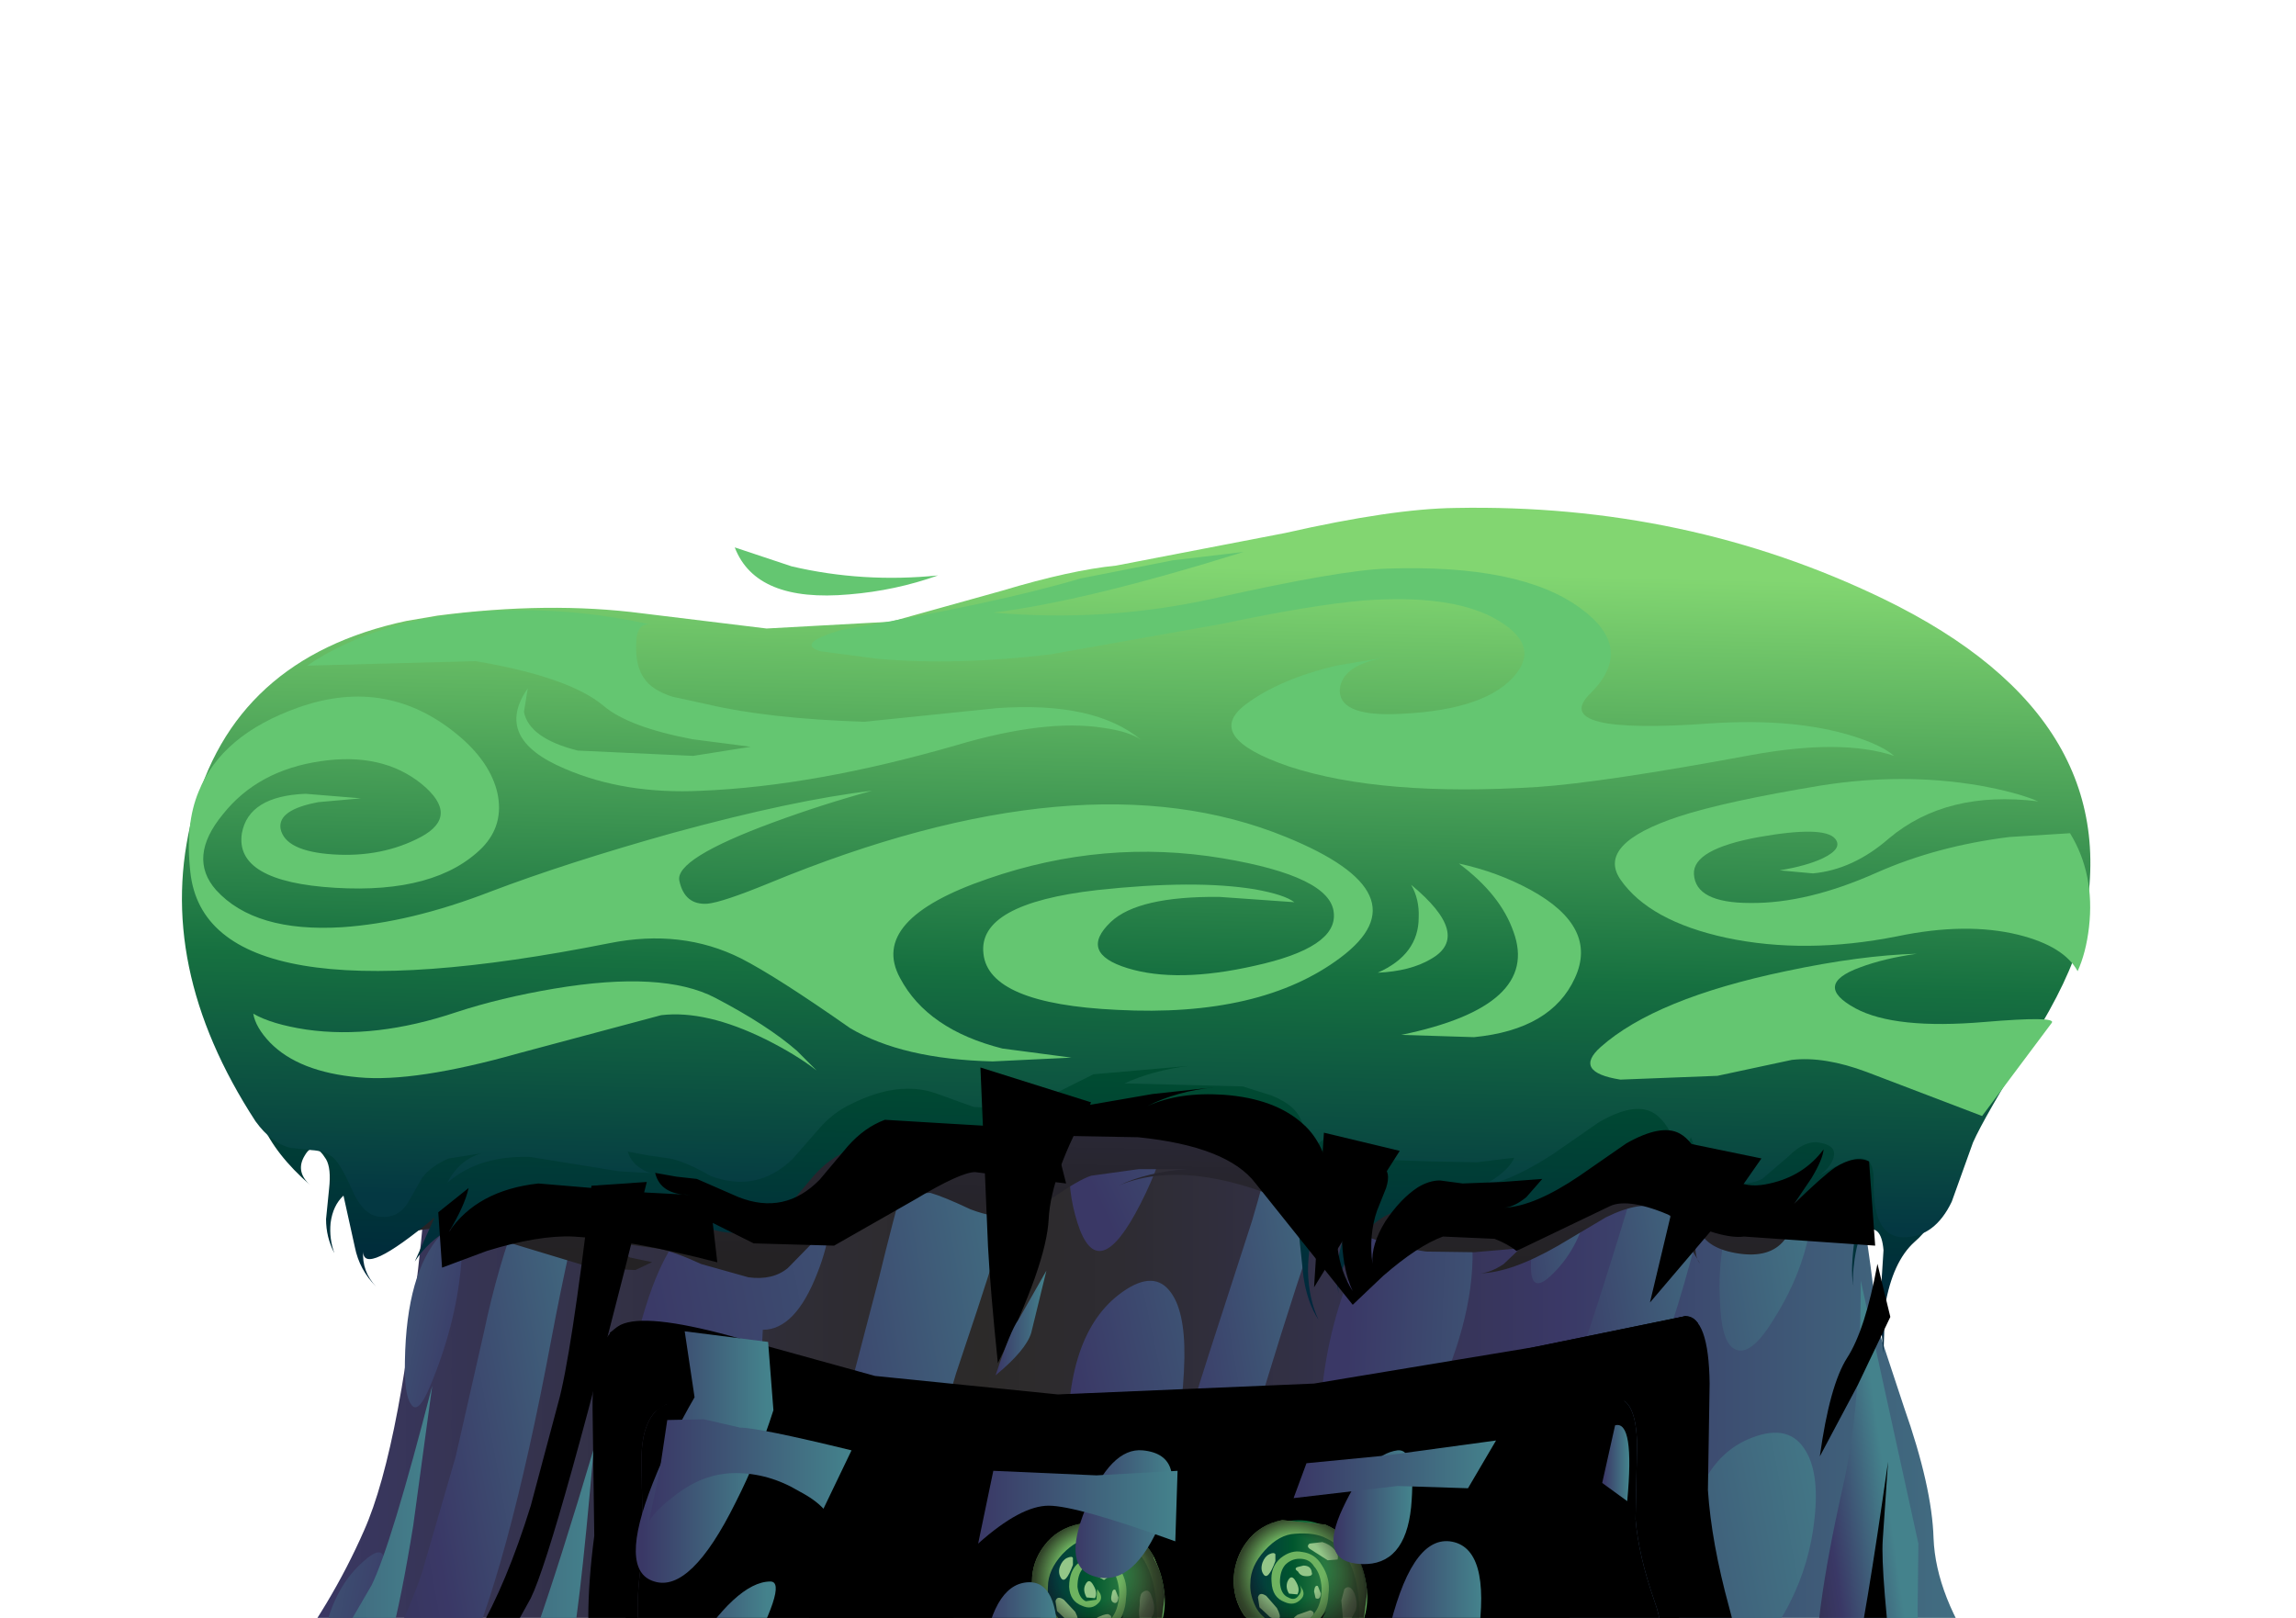 <?xml version="1.0" encoding="UTF-8" standalone="no"?>
<svg xmlns:xlink="http://www.w3.org/1999/xlink" height="106.7px" width="151.4px" xmlns="http://www.w3.org/2000/svg">
  <g transform="matrix(1.0, 0.0, 0.0, 1.0, 0.0, 0.0)">
    <use height="30.2" transform="matrix(1.0, 0.0, 0.0, 0.89, 5.7, 102.35)" width="141.6" xlink:href="#sprite0"/>
    <use height="30.2" transform="matrix(1.0, 0.0, 0.0, 0.825, 6.1, 104.2)" width="141.6" xlink:href="#sprite0"/>
    <use height="64.2" transform="matrix(1.0, 0.0, 0.0, 1.0, 6.1, 64.8)" width="141.6" xlink:href="#shape1"/>
    <use height="69.0" transform="matrix(1.0, 0.0, 0.0, 1.0, 17.7, 48.9)" width="29.3" xlink:href="#sprite1"/>
    <use height="89.2" transform="matrix(1.0, 0.0, 0.0, 0.938, 39.5, 39.95)" width="35.7" xlink:href="#sprite2"/>
    <use height="93.85" transform="matrix(1.0, 0.0, 0.0, 1.0, 71.3, 34.7)" width="20.95" xlink:href="#sprite3"/>
    <use height="78.75" transform="matrix(1.0, 0.0, 0.0, 1.076, 96.45, 41.0)" width="22.7" xlink:href="#sprite4"/>
    <use height="34.2" transform="matrix(1.0, 0.0, 0.0, 1.0, 119.7, 84.45)" width="8.2" xlink:href="#sprite5"/>
    <use height="63.1" transform="matrix(1.0, 0.0, 0.0, 1.0, 83.3, 55.3)" width="27.3" xlink:href="#shape7"/>
    <use height="17.15" transform="matrix(1.0, 0.0, 0.0, 1.0, 70.4, 84.45)" width="7.7" xlink:href="#sprite6"/>
    <use height="13.6" transform="matrix(1.0, 0.0, 0.0, 1.0, 70.5, 68.9)" width="6.6" xlink:href="#sprite7"/>
    <use height="14.55" transform="matrix(1.0, 0.0, 0.0, 1.0, 63.6, 102.0)" width="5.05" xlink:href="#sprite8"/>
    <use height="26.9" transform="matrix(1.0, 0.0, 0.0, 1.0, 41.0, 75.45)" width="13.8" xlink:href="#sprite9"/>
    <use height="6.0" transform="matrix(1.0, 0.0, 0.0, 1.0, 59.95, 54.05)" width="3.1" xlink:href="#sprite10"/>
    <use height="14.45" transform="matrix(1.0, 0.0, 0.0, 1.0, 41.6, 101.8)" width="9.05" xlink:href="#sprite11"/>
    <use height="49.95" transform="matrix(1.0, 0.0, 0.0, 1.0, 21.25, 59.6)" width="98.5" xlink:href="#shape14"/>
    <use height="50.15" transform="matrix(1.0, 0.0, 0.0, 0.87, 26.05, 40.65)" width="94.8" xlink:href="#sprite12"/>
    <use height="2.0" transform="matrix(1.0, 0.0, 0.0, 1.0, 107.45, 37.7)" width="9.25" xlink:href="#sprite13"/>
    <use height="3.15" transform="matrix(1.0, 0.0, 0.0, 1.0, 48.45, 36.1)" width="13.4" xlink:href="#sprite14"/>
    <use height="2.5" transform="matrix(1.0, 0.0, 0.0, 1.0, 126.55, 55.55)" width="6.75" xlink:href="#sprite15"/>
    <use height="55.75" transform="matrix(1.0, 0.0, 0.0, 1.0, 12.0, 33.5)" width="125.85" xlink:href="#shape19"/>
    <use height="15.65" transform="matrix(1.0, 0.0, 0.0, 1.0, 53.5, 36.4)" width="71.4" xlink:href="#sprite16"/>
    <use height="11.95" transform="matrix(1.0, 0.0, 0.0, 1.0, 20.25, 40.25)" width="55.0" xlink:href="#sprite17"/>
    <use height="24.05" transform="matrix(1.0, 0.0, 0.0, 1.0, 12.45, 45.95)" width="78.05" xlink:href="#sprite18"/>
    <use height="6.4" transform="matrix(1.0, 0.0, 0.0, 1.0, 16.7, 64.7)" width="37.15" xlink:href="#sprite19"/>
    <use height="5.8" transform="matrix(1.0, 0.0, 0.0, 1.0, 90.85, 58.35)" width="4.6" xlink:href="#sprite20"/>
    <use height="11.55" transform="matrix(1.0, 0.0, 0.0, 1.0, 92.4, 56.95)" width="11.85" xlink:href="#sprite21"/>
    <use height="12.7" transform="matrix(1.0, 0.0, 0.0, 1.0, 106.5, 51.35)" width="31.35" xlink:href="#sprite22"/>
    <use height="10.7" transform="matrix(1.0, 0.0, 0.0, 1.0, 104.85, 62.9)" width="30.45" xlink:href="#sprite23"/>
    <use height="39.75" transform="matrix(1.0, 0.0, 0.0, 1.0, 23.2, 77.95)" width="19.45" xlink:href="#sprite24"/>
    <use height="6.75" transform="matrix(1.0, 0.0, 0.0, 1.0, 46.8, 117.55)" width="12.75" xlink:href="#sprite25"/>
    <use height="23.55" transform="matrix(1.0, 0.0, 0.0, 1.0, 121.7, 96.4)" width="6.65" xlink:href="#sprite26"/>
    <use height="19.5" transform="matrix(1.0, 0.0, 0.0, 1.0, 64.65, 70.4)" width="7.3" xlink:href="#sprite27"/>
    <use height="10.2" transform="matrix(1.0, 0.0, 0.0, 1.0, 86.65, 74.7)" width="5.65" xlink:href="#sprite28"/>
    <use height="10.5" transform="matrix(1.0, 0.0, 0.0, 1.0, 108.8, 75.4)" width="7.35" xlink:href="#sprite29"/>
    <use height="12.7" transform="matrix(1.0, 0.0, 0.0, 1.0, 120.0, 83.35)" width="4.65" xlink:href="#sprite30"/>
    <use height="9.9" transform="matrix(1.0, 0.0, 0.0, 1.0, 27.3, 113.7)" width="12.35" xlink:href="#sprite31"/>
    <use height="27.15" transform="matrix(1.0, 0.0, 0.0, 1.0, 23.0, 95.55)" width="16.15" xlink:href="#sprite32"/>
    <use height="25.0" transform="matrix(1.0, 0.0, 0.0, 1.0, 10.8, 91.4)" width="17.7" xlink:href="#sprite33"/>
    <use height="7.4" transform="matrix(1.0, 0.0, 0.0, 1.0, 61.6, 119.05)" width="13.05" xlink:href="#sprite34"/>
    <use height="6.9" transform="matrix(1.0, 0.0, 0.0, 1.0, 65.65, 83.8)" width="3.35" xlink:href="#sprite35"/>
    <use height="14.35" transform="matrix(1.0, 0.0, 0.0, 1.0, 28.9, 71.7)" width="94.75" xlink:href="#sprite36"/>
    <use height="4.4" transform="matrix(1.0, 0.0, 0.0, 1.0, 7.25, 114.7)" width="21.5" xlink:href="#sprite37"/>
    <use height="8.75" transform="matrix(1.0, 0.0, 0.0, 1.0, 17.4, 117.6)" width="43.7" xlink:href="#sprite38"/>
    <use height="3.35" transform="matrix(1.0, 0.0, 0.0, 1.0, 124.85, 115.65)" width="22.85" xlink:href="#sprite39"/>
    <use height="12.0" transform="matrix(1.0, 0.0, 0.0, 1.0, 58.4, 116.6)" width="56.9" xlink:href="#sprite40"/>
    <use height="9.5" transform="matrix(1.0, 0.0, 0.0, 1.0, 64.25, 118.5)" width="62.35" xlink:href="#sprite41"/>
    <use height="32.55" transform="matrix(1.0, 0.0, 0.0, 1.0, 38.8, 86.8)" width="75.65" xlink:href="#sprite42"/>
    <use height="26.7" transform="matrix(1.0, 0.0, 0.0, 1.0, 41.25, 90.5)" width="69.75" xlink:href="#sprite43"/>
    <use height="22.7" transform="matrix(1.0, 0.0, 0.0, 1.0, 42.05, 92.2)" width="67.45" xlink:href="#shape48"/>
    <use height="22.7" transform="matrix(1.0, 0.0, 0.0, 1.0, 42.05, 92.2)" width="67.45" xlink:href="#sprite44"/>
    <use height="12.15" transform="matrix(1.0, 0.0, 0.0, 1.0, 38.8, 108.2)" width="75.85" xlink:href="#sprite45"/>
    <use height="9.5" transform="matrix(1.0, 0.0, 0.0, 1.0, 40.2, 86.8)" width="71.75" xlink:href="#sprite46"/>
    <use height="9.7" transform="matrix(1.0, 0.0, 0.0, 1.0, 41.0, 108.55)" width="73.15" xlink:href="#sprite47"/>
    <use height="25.0" transform="matrix(1.0, 0.0, 0.0, 1.0, 48.3, 90.8)" width="16.35" xlink:href="#sprite48"/>
    <use height="25.2" transform="matrix(1.0, 0.0, 0.0, 1.0, 74.65, 91.3)" width="12.0" xlink:href="#sprite49"/>
    <use height="30.0" transform="matrix(1.0, 0.0, 0.0, 1.0, 94.95, 86.8)" width="17.0" xlink:href="#sprite50"/>
    <use height="11.65" transform="matrix(1.0, 0.0, 0.0, 1.0, 81.35, 100.15)" width="9.45" xlink:href="#shape55"/>
    <use height="8.65" transform="matrix(1.0, 0.0, 0.0, 1.0, 81.35, 100.15)" width="8.8" xlink:href="#sprite51"/>
    <use height="11.7" transform="matrix(1.0, 0.0, 0.0, 1.0, 68.0, 100.4)" width="9.45" xlink:href="#shape57"/>
    <use height="8.65" transform="matrix(1.0, 0.0, 0.0, 1.0, 68.05, 100.4)" width="8.75" xlink:href="#sprite52"/>
    <use height="19.55" transform="matrix(1.0, 0.0, 0.0, 1.0, 77.9, 96.0)" width="2.75" xlink:href="#shape59"/>
    <use height="9.3" transform="matrix(1.0, 0.0, 0.0, 1.0, 64.65, 104.35)" width="5.1" xlink:href="#sprite53"/>
    <use height="7.5" transform="matrix(1.0, 0.0, 0.0, 1.0, 87.95, 95.65)" width="5.2" xlink:href="#sprite54"/>
    <use height="8.4" transform="matrix(1.0, 0.0, 0.0, 1.0, 70.9, 95.65)" width="6.4" xlink:href="#sprite55"/>
    <use height="12.65" transform="matrix(1.0, 0.0, 0.0, 1.0, 91.0, 101.65)" width="6.65" xlink:href="#sprite56"/>
    <use height="10.8" transform="matrix(1.0, 0.0, 0.0, 1.0, 43.45, 104.3)" width="7.7" xlink:href="#sprite57"/>
    <use height="16.6" transform="matrix(1.0, 0.0, 0.0, 1.0, 41.9, 87.8)" width="9.1" xlink:href="#sprite58"/>
    <use height="15.2" transform="matrix(1.0, 0.0, 0.0, 1.0, 54.5, 98.3)" width="9.65" xlink:href="#sprite59"/>
    <use height="8.5" transform="matrix(1.0, 0.0, 0.0, 1.0, 96.5, 92.65)" width="9.0" xlink:href="#sprite60"/>
    <use height="4.8" transform="matrix(1.0, 0.0, 0.0, 1.0, 64.5, 97.0)" width="13.15" xlink:href="#sprite61"/>
    <use height="3.8" transform="matrix(1.0, 0.0, 0.0, 1.0, 85.3, 95.0)" width="13.35" xlink:href="#sprite62"/>
    <use height="5.0" transform="matrix(1.0, 0.0, 0.0, 1.0, 105.65, 94.0)" width="1.8" xlink:href="#sprite63"/>
    <use height="6.9" transform="matrix(1.0, 0.0, 0.0, 1.0, 42.8, 93.4)" width="13.35" xlink:href="#sprite64"/>
    <use height="26.8" transform="matrix(1.0, 0.0, 0.0, 1.0, 0.6, 108.0)" width="150.8" xlink:href="#shape72"/>
    <use height="0.0" id="price_tag_pt" transform="matrix(1.0, 0.0, 0.0, 1.0, 80.95, 129.0)" width="0.0" xlink:href="#sprite65"/>
  </g>
  <defs>
    <g id="sprite0" transform="matrix(1.0, 0.0, 0.0, 1.0, -3.2, 0.0)">
      <use height="30.2" transform="matrix(1.0, 0.0, 0.0, 1.0, 3.2, 0.0)" width="141.6" xlink:href="#shape0"/>
    </g>
    <g id="shape0" transform="matrix(1.0, 0.0, 0.0, 1.0, -3.2, 0.0)">
      <path d="M144.8 18.8 L144.8 19.0 Q144.95 19.8 143.85 19.95 L141.9 20.1 135.95 20.6 130.45 20.85 125.25 21.25 125.0 22.15 Q124.9 23.0 125.05 23.15 125.45 23.65 123.5 24.05 L120.8 24.5 113.6 25.35 106.65 24.6 99.3 23.95 Q98.95 23.95 97.05 25.8 94.95 27.85 93.15 28.45 89.25 29.8 82.45 29.95 L67.75 29.3 61.9 29.75 55.15 30.2 Q54.75 30.2 54.9 29.2 55.1 28.0 54.7 27.4 54.2 26.65 51.5 26.4 49.15 26.2 48.25 26.45 L45.9 26.25 43.1 25.9 37.6 26.05 Q27.85 25.85 23.05 26.15 21.55 26.25 19.0 25.1 16.3 23.9 14.9 23.9 14.2 22.5 18.2 22.5 23.55 22.55 25.5 21.2 21.95 18.2 14.9 17.8 L3.65 16.8 Q2.2 16.15 5.4 15.65 L10.25 14.8 15.25 13.1 Q18.3 12.15 20.1 11.2 24.15 9.1 29.0 7.7 L38.3 5.4 41.7 4.65 Q62.0 0.25 78.3 0.05 87.1 -0.05 90.6 0.15 97.6 0.6 102.6 2.4 104.95 3.25 108.25 4.95 L113.7 7.8 Q116.45 9.15 122.1 11.35 L125.55 12.95 Q127.65 14.0 129.0 14.3 L138.5 17.05 141.7 17.75 Q143.55 18.15 144.8 18.8" fill="#000000" fill-rule="evenodd" stroke="none"/>
    </g>
    <g id="shape1" transform="matrix(1.0, 0.0, 0.0, 1.0, -6.1, -64.8)">
      <path d="M120.5 64.8 Q123.85 85.8 123.75 87.35 L125.55 92.8 Q127.4 98.05 127.5 101.45 127.65 105.25 130.7 109.6 132.8 112.6 135.2 114.6 136.25 115.5 142.0 116.95 147.45 118.35 147.7 118.8 148.0 119.4 142.35 119.6 L134.35 119.8 128.0 119.95 122.35 120.45 Q121.2 120.8 123.5 121.9 126.3 123.25 126.5 123.6 126.85 124.25 122.35 124.6 L115.2 124.8 107.25 124.15 100.5 123.8 Q98.5 124.15 92.5 126.95 90.35 127.95 83.0 128.45 76.3 128.95 73.85 128.6 72.55 128.45 65.65 128.8 59.05 129.15 58.2 128.95 57.15 128.75 56.95 127.15 L56.95 125.05 Q56.95 124.6 52.35 124.35 L45.9 123.7 Q44.35 123.2 38.05 123.65 L30.5 124.45 23.85 124.7 17.35 124.3 Q16.25 124.0 21.0 122.55 L27.1 120.7 Q28.05 120.35 25.45 119.25 23.15 118.3 21.35 117.95 20.35 117.75 13.8 117.85 L6.35 117.9 Q5.3 117.75 9.15 116.25 12.6 114.85 14.2 114.45 15.4 114.15 18.4 110.3 21.85 105.85 24.0 100.95 26.5 95.35 27.95 80.0 28.65 72.35 28.85 65.8 L120.5 64.8" fill="url(#gradient0)" fill-rule="evenodd" stroke="none"/>
    </g>
    <linearGradient gradientTransform="matrix(0.073, 0.0, 0.0, -0.073, 79.1, 96.9)" gradientUnits="userSpaceOnUse" id="gradient0" spreadMethod="pad" x1="-819.2" x2="819.2">
      <stop offset="0.0" stop-color="#3a3866"/>
      <stop offset="0.075" stop-color="#373557"/>
      <stop offset="0.275" stop-color="#2f2d36"/>
      <stop offset="0.38" stop-color="#2c2a29"/>
      <stop offset="0.463" stop-color="#2e2c33"/>
      <stop offset="0.596" stop-color="#34324e"/>
      <stop offset="0.698" stop-color="#3a3866"/>
      <stop offset="1.0" stop-color="#44828c"/>
    </linearGradient>
    <g id="sprite1" transform="matrix(1.0, 0.0, 0.0, 1.0, 0.0, 0.1)">
      <use height="69.0" transform="matrix(1.0, 0.0, 0.0, 1.0, 0.0, -0.1)" width="29.3" xlink:href="#shape2"/>
    </g>
    <g id="shape2" transform="matrix(1.0, 0.0, 0.0, 1.0, 0.0, 0.1)">
      <path d="M26.4 13.4 L24.05 19.15 Q21.1 26.35 18.65 39.35 15.75 54.8 12.65 61.4 10.95 64.9 8.85 67.25 L7.1 68.9 3.25 68.35 0.0 68.2 Q1.9 67.15 4.0 64.95 5.95 62.95 7.3 60.75 8.95 58.15 10.1 54.8 L12.35 47.05 14.2 38.9 Q15.15 34.4 16.5 30.95 17.95 27.25 18.4 17.4 18.6 7.75 18.9 3.7 L29.1 2.6 Q29.55 4.1 28.85 6.3 L26.4 13.4 M18.9 3.7 L17.75 3.8 Q16.25 7.0 18.25 1.2 19.35 -2.05 18.95 2.8 L18.9 3.7" fill="url(#gradient1)" fill-rule="evenodd" stroke="none"/>
    </g>
    <linearGradient gradientTransform="matrix(0.033, -0.006, -0.006, -0.033, -0.05, 36.8)" gradientUnits="userSpaceOnUse" id="gradient1" spreadMethod="pad" x1="-819.2" x2="819.2">
      <stop offset="0.0" stop-color="#242224"/>
      <stop offset="0.153" stop-color="#27252e"/>
      <stop offset="0.416" stop-color="#302e49"/>
      <stop offset="0.647" stop-color="#3a3866"/>
      <stop offset="1.0" stop-color="#44828c"/>
    </linearGradient>
    <g id="sprite2" transform="matrix(1.0, 0.0, 0.0, 1.0, 0.0, 0.0)">
      <use height="89.2" transform="matrix(1.0, 0.0, 0.0, 1.0, 0.0, 0.0)" width="35.7" xlink:href="#shape3"/>
    </g>
    <g id="shape3" transform="matrix(1.0, 0.0, 0.0, 1.0, 0.0, 0.0)">
      <path d="M26.35 17.55 Q26.75 14.6 27.65 11.7 L30.9 0.25 35.7 0.0 33.4 7.2 Q31.0 15.25 30.6 19.55 L29.65 29.45 Q29.0 35.0 27.65 40.25 26.6 44.3 23.55 53.95 21.05 62.6 21.05 66.6 L20.75 76.6 20.45 83.65 Q20.45 86.35 19.25 88.55 L9.9 89.2 0.0 89.0 Q2.4 87.65 6.55 81.4 11.85 73.45 14.2 64.65 L18.45 47.3 Q20.35 39.0 21.35 36.35 L23.55 31.15 Q24.5 28.7 25.25 24.65 L26.35 17.55" fill="url(#gradient2)" fill-rule="evenodd" stroke="none"/>
    </g>
    <linearGradient gradientTransform="matrix(0.042, -0.007, -0.007, -0.042, -0.1, 48.9)" gradientUnits="userSpaceOnUse" id="gradient2" spreadMethod="pad" x1="-819.2" x2="819.2">
      <stop offset="0.0" stop-color="#242224"/>
      <stop offset="0.153" stop-color="#27252e"/>
      <stop offset="0.416" stop-color="#302e49"/>
      <stop offset="0.647" stop-color="#3a3866"/>
      <stop offset="1.0" stop-color="#44828c"/>
    </linearGradient>
    <g id="sprite3" transform="matrix(1.0, 0.0, 0.0, 1.0, 0.0, 0.0)">
      <use height="93.85" transform="matrix(1.0, 0.0, 0.0, 1.0, 0.0, 0.0)" width="20.95" xlink:href="#shape4"/>
    </g>
    <g id="shape4" transform="matrix(1.0, 0.0, 0.0, 1.0, 0.0, 0.0)">
      <path d="M17.95 39.3 Q14.25 49.15 10.2 63.2 8.9 67.6 8.8 81.05 L9.0 93.65 Q3.6 94.15 0.0 93.45 L1.5 86.25 Q2.65 80.8 3.0 76.85 3.7 69.3 8.4 54.65 L11.25 45.85 Q12.75 40.8 13.15 37.8 L13.9 27.3 Q14.35 19.6 14.65 18.05 L17.35 0.0 20.95 0.0 Q18.25 12.95 18.25 19.75 18.25 23.2 18.9 30.0 19.2 35.9 17.95 39.3" fill="url(#gradient3)" fill-rule="evenodd" stroke="none"/>
    </g>
    <linearGradient gradientTransform="matrix(0.03, -0.005, -0.005, -0.03, -2.65, 49.7)" gradientUnits="userSpaceOnUse" id="gradient3" spreadMethod="pad" x1="-819.2" x2="819.2">
      <stop offset="0.0" stop-color="#242224"/>
      <stop offset="0.153" stop-color="#27252e"/>
      <stop offset="0.416" stop-color="#302e49"/>
      <stop offset="0.647" stop-color="#3a3866"/>
      <stop offset="1.0" stop-color="#44828c"/>
    </linearGradient>
    <g id="sprite4" transform="matrix(1.0, 0.0, 0.0, 1.0, 0.1, 0.0)">
      <use height="78.75" transform="matrix(1.0, 0.0, 0.0, 1.0, -0.1, 0.0)" width="22.7" xlink:href="#shape5"/>
    </g>
    <g id="shape5" transform="matrix(1.0, 0.0, 0.0, 1.0, 0.1, 0.0)">
      <path d="M20.3 17.25 Q17.9 23.9 17.5 27.1 17.05 31.15 15.65 36.55 14.15 42.3 12.4 46.35 9.45 53.4 8.85 62.2 8.55 66.6 11.5 78.0 L6.25 77.35 Q0.95 77.05 0.65 78.6 -0.8 79.95 0.6 69.6 2.0 59.0 4.35 53.45 6.85 47.6 9.5 39.75 12.2 31.85 13.3 27.1 14.25 23.15 15.8 18.65 L18.1 12.45 Q19.3 9.05 20.5 0.0 22.3 6.85 22.6 11.25 L20.3 17.25" fill="url(#gradient4)" fill-rule="evenodd" stroke="none"/>
    </g>
    <linearGradient gradientTransform="matrix(0.028, -0.005, -0.005, -0.028, -1.6, 42.15)" gradientUnits="userSpaceOnUse" id="gradient4" spreadMethod="pad" x1="-819.2" x2="819.2">
      <stop offset="0.0" stop-color="#242224"/>
      <stop offset="0.153" stop-color="#27252e"/>
      <stop offset="0.416" stop-color="#302e49"/>
      <stop offset="0.647" stop-color="#3a3866"/>
      <stop offset="1.0" stop-color="#44828c"/>
    </linearGradient>
    <g id="sprite5" transform="matrix(1.0, 0.0, 0.0, 1.0, 0.0, 0.0)">
      <use height="34.2" transform="matrix(1.0, 0.0, 0.0, 1.0, 0.0, 0.0)" width="8.2" xlink:href="#shape6"/>
    </g>
    <g id="shape6" transform="matrix(1.0, 0.0, 0.0, 1.0, 0.0, 0.0)">
      <path d="M3.0 0.0 L6.8 17.35 6.75 21.7 Q6.8 26.6 7.15 29.2 7.55 32.2 8.2 34.2 L3.6 33.55 2.95 33.75 Q2.3 33.55 1.6 32.55 0.25 30.65 0.05 26.85 -0.2 22.6 1.8 13.7 3.0 8.55 3.0 0.0" fill="url(#gradient5)" fill-rule="evenodd" stroke="none"/>
    </g>
    <linearGradient gradientTransform="matrix(0.007, -0.001, -0.001, -0.007, -0.5, 18.2)" gradientUnits="userSpaceOnUse" id="gradient5" spreadMethod="pad" x1="-819.2" x2="819.2">
      <stop offset="0.0" stop-color="#242224"/>
      <stop offset="0.153" stop-color="#27252e"/>
      <stop offset="0.416" stop-color="#302e49"/>
      <stop offset="0.647" stop-color="#3a3866"/>
      <stop offset="1.0" stop-color="#44828c"/>
    </linearGradient>
    <g id="shape7" transform="matrix(1.0, 0.0, 0.0, 1.0, -83.3, -55.3)">
      <path d="M93.7 100.05 Q96.0 98.05 96.5 101.6 97.05 104.95 95.7 109.55 94.4 114.2 93.0 115.2 91.45 116.3 90.95 111.65 90.45 107.15 91.45 103.95 92.2 101.45 93.7 100.05" fill="url(#gradient6)" fill-rule="evenodd" stroke="none"/>
      <path d="M104.9 55.95 Q107.95 54.2 109.7 57.2 111.5 60.3 109.6 65.2 107.4 70.85 105.1 73.15 102.5 75.75 101.7 71.8 100.8 67.5 101.75 62.4 102.75 57.15 104.9 55.95" fill="url(#gradient7)" fill-rule="evenodd" stroke="none"/>
      <path d="M103.65 77.35 Q105.25 76.45 104.75 79.3 104.25 82.15 102.45 83.95 100.55 85.9 101.05 82.25 101.55 78.6 103.65 77.35" fill="url(#gradient8)" fill-rule="evenodd" stroke="none"/>
      <path d="M93.4 78.85 Q97.05 77.45 97.1 82.45 97.2 87.25 94.15 93.4 91.95 97.75 89.4 97.6 86.9 97.4 87.05 93.4 87.25 88.9 88.75 84.8 90.55 79.95 93.4 78.85" fill="url(#gradient9)" fill-rule="evenodd" stroke="none"/>
      <path d="M84.75 111.15 Q86.4 109.45 86.85 112.05 87.25 114.65 85.35 117.25 83.4 119.9 83.3 116.4 83.15 112.8 84.75 111.15" fill="url(#gradient10)" fill-rule="evenodd" stroke="none"/>
    </g>
    <linearGradient gradientTransform="matrix(0.012, -0.003, -0.004, -0.013, 101.3, 105.2)" gradientUnits="userSpaceOnUse" id="gradient6" spreadMethod="pad" x1="-819.2" x2="819.2">
      <stop offset="0.0" stop-color="#3a3866"/>
      <stop offset="1.0" stop-color="#44828c"/>
    </linearGradient>
    <linearGradient gradientTransform="matrix(0.018, -0.003, -0.003, -0.018, 110.3, 63.8)" gradientUnits="userSpaceOnUse" id="gradient7" spreadMethod="pad" x1="-819.2" x2="819.2">
      <stop offset="0.0" stop-color="#3a3866"/>
      <stop offset="1.0" stop-color="#44828c"/>
    </linearGradient>
    <linearGradient gradientTransform="matrix(0.007, -0.001, -0.001, -0.007, 104.4, 80.55)" gradientUnits="userSpaceOnUse" id="gradient8" spreadMethod="pad" x1="-819.2" x2="819.2">
      <stop offset="0.0" stop-color="#3a3866"/>
      <stop offset="1.0" stop-color="#44828c"/>
    </linearGradient>
    <linearGradient gradientTransform="matrix(0.015, 7.0E-4, 6.0E-4, -0.014, 101.2, 88.6)" gradientUnits="userSpaceOnUse" id="gradient9" spreadMethod="pad" x1="-819.2" x2="819.2">
      <stop offset="0.0" stop-color="#3a3866"/>
      <stop offset="1.0" stop-color="#44828c"/>
    </linearGradient>
    <linearGradient gradientTransform="matrix(0.007, -0.001, -0.001, -0.007, 89.05, 113.7)" gradientUnits="userSpaceOnUse" id="gradient10" spreadMethod="pad" x1="-819.2" x2="819.2">
      <stop offset="0.0" stop-color="#3a3866"/>
      <stop offset="1.0" stop-color="#44828c"/>
    </linearGradient>
    <g id="sprite6" transform="matrix(1.0, 0.0, 0.0, 1.0, 0.0, 0.0)">
      <use height="17.15" transform="matrix(1.0, 0.0, 0.0, 1.0, 0.0, 0.0)" width="7.7" xlink:href="#shape8"/>
    </g>
    <g id="shape8" transform="matrix(1.0, 0.0, 0.0, 1.0, 0.0, 0.0)">
      <path d="M3.35 0.95 Q5.55 -0.75 6.7 0.65 7.75 1.9 7.7 5.1 7.55 12.7 3.9 16.35 L1.2 16.4 Q0.2 15.0 0.05 11.8 -0.35 3.85 3.35 0.95" fill="url(#gradient11)" fill-rule="evenodd" stroke="none"/>
    </g>
    <linearGradient gradientTransform="matrix(0.014, -0.003, -0.003, -0.014, 12.35, 7.05)" gradientUnits="userSpaceOnUse" id="gradient11" spreadMethod="pad" x1="-819.2" x2="819.2">
      <stop offset="0.0" stop-color="#3a3866"/>
      <stop offset="1.0" stop-color="#44828c"/>
    </linearGradient>
    <g id="sprite7" transform="matrix(1.0, 0.0, 0.0, 1.0, 0.15, 0.0)">
      <use height="13.6" transform="matrix(1.0, 0.0, 0.0, 1.0, -0.15, 0.0)" width="6.6" xlink:href="#shape9"/>
    </g>
    <g id="shape9" transform="matrix(1.0, 0.0, 0.0, 1.0, 0.15, 0.0)">
      <path d="M1.1 3.4 Q2.5 0.65 3.9 0.1 5.15 -0.35 5.85 1.1 7.55 4.65 4.55 10.5 1.75 16.0 0.4 11.75 -0.95 7.5 1.1 3.4" fill="url(#gradient12)" fill-rule="evenodd" stroke="none"/>
    </g>
    <linearGradient gradientTransform="matrix(0.013, -0.006, -0.006, -0.013, 11.3, 2.9)" gradientUnits="userSpaceOnUse" id="gradient12" spreadMethod="pad" x1="-819.2" x2="819.2">
      <stop offset="0.0" stop-color="#3a3866"/>
      <stop offset="1.0" stop-color="#44828c"/>
    </linearGradient>
    <g id="sprite8" transform="matrix(1.0, 0.0, 0.0, 1.0, 0.1, 0.05)">
      <use height="14.55" transform="matrix(1.0, 0.0, 0.0, 1.0, -0.1, -0.05)" width="5.05" xlink:href="#shape10"/>
    </g>
    <g id="shape10" transform="matrix(1.0, 0.0, 0.0, 1.0, 0.1, 0.05)">
      <path d="M3.4 0.25 Q4.25 0.9 4.65 2.95 5.7 7.9 3.35 12.8 2.2 15.2 1.25 14.25 0.45 13.45 0.15 10.6 -0.7 3.4 1.45 0.75 2.45 -0.5 3.4 0.25" fill="url(#gradient13)" fill-rule="evenodd" stroke="none"/>
    </g>
    <linearGradient gradientTransform="matrix(0.009, -0.002, -0.002, -0.009, 7.9, 6.25)" gradientUnits="userSpaceOnUse" id="gradient13" spreadMethod="pad" x1="-819.2" x2="819.2">
      <stop offset="0.0" stop-color="#3a3866"/>
      <stop offset="1.0" stop-color="#44828c"/>
    </linearGradient>
    <g id="sprite9" transform="matrix(1.0, 0.0, 0.0, 1.0, 0.0, 0.0)">
      <use height="26.9" transform="matrix(1.0, 0.0, 0.0, 1.0, 0.0, 0.0)" width="13.8" xlink:href="#shape11"/>
    </g>
    <g id="shape11" transform="matrix(1.0, 0.0, 0.0, 1.0, 0.0, 0.0)">
      <path d="M0.0 20.65 Q0.25 14.8 1.65 10.5 3.1 5.95 5.4 4.55 6.85 3.7 7.85 4.7 8.9 1.25 11.0 0.25 13.25 -0.75 13.7 2.4 14.15 5.35 12.9 8.5 11.45 12.25 9.3 12.25 9.15 16.5 8.1 19.95 5.95 27.15 2.8 26.9 -0.25 26.7 0.0 20.65" fill="url(#gradient14)" fill-rule="evenodd" stroke="none"/>
    </g>
    <linearGradient gradientTransform="matrix(0.026, -0.005, -0.005, -0.026, 22.85, 10.7)" gradientUnits="userSpaceOnUse" id="gradient14" spreadMethod="pad" x1="-819.2" x2="819.2">
      <stop offset="0.0" stop-color="#3a3866"/>
      <stop offset="1.0" stop-color="#44828c"/>
    </linearGradient>
    <g id="sprite10" transform="matrix(1.0, 0.0, 0.0, 1.0, 0.05, 0.1)">
      <use height="6.0" transform="matrix(1.0, 0.0, 0.0, 1.0, -0.05, -0.1)" width="3.1" xlink:href="#shape12"/>
    </g>
    <g id="shape12" transform="matrix(1.0, 0.0, 0.0, 1.0, 0.05, 0.1)">
      <path d="M2.9 0.65 Q3.45 2.2 1.95 4.7 0.5 7.15 0.1 4.6 -0.35 2.05 0.8 0.8 2.4 -0.9 2.9 0.65" fill="url(#gradient15)" fill-rule="evenodd" stroke="none"/>
    </g>
    <linearGradient gradientTransform="matrix(0.005, -0.001, -0.001, -0.005, 4.8, 2.3)" gradientUnits="userSpaceOnUse" id="gradient15" spreadMethod="pad" x1="-819.2" x2="819.2">
      <stop offset="0.0" stop-color="#3a3866"/>
      <stop offset="1.0" stop-color="#44828c"/>
    </linearGradient>
    <g id="sprite11" transform="matrix(1.0, 0.0, 0.0, 1.0, 0.1, 0.1)">
      <use height="14.45" transform="matrix(1.0, 0.0, 0.0, 1.0, -0.1, -0.1)" width="9.05" xlink:href="#shape13"/>
    </g>
    <g id="shape13" transform="matrix(1.0, 0.0, 0.0, 1.0, 0.1, 0.1)">
      <path d="M6.55 6.4 Q2.15 14.75 0.5 14.35 -1.1 13.95 1.7 8.0 4.5 2.0 7.3 0.35 10.9 -1.75 6.55 6.4" fill="url(#gradient16)" fill-rule="evenodd" stroke="none"/>
    </g>
    <linearGradient gradientTransform="matrix(0.017, -0.003, -0.003, -0.017, 14.5, 5.35)" gradientUnits="userSpaceOnUse" id="gradient16" spreadMethod="pad" x1="-819.2" x2="819.2">
      <stop offset="0.0" stop-color="#3a3866"/>
      <stop offset="1.0" stop-color="#44828c"/>
    </linearGradient>
    <g id="shape14" transform="matrix(1.0, 0.0, 0.0, 1.0, -21.25, -59.6)">
      <path d="M115.2 94.95 Q117.8 93.8 118.95 95.5 120.0 97.0 119.65 100.15 119.35 103.1 118.0 105.75 116.55 108.6 114.65 109.35 112.8 110.1 111.8 108.3 110.9 106.7 111.0 103.8 111.3 96.7 115.2 94.95" fill="url(#gradient17)" fill-rule="evenodd" stroke="none"/>
      <path d="M116.9 87.1 Q115.45 89.45 114.45 89.0 113.6 88.65 113.45 86.4 113.0 80.85 115.75 76.5 117.25 74.2 118.3 74.45 119.25 74.75 119.5 76.9 120.05 82.2 116.9 87.1" fill="url(#gradient18)" fill-rule="evenodd" stroke="none"/>
      <path d="M33.8 60.1 Q35.8 57.7 35.05 66.75 34.3 75.8 32.3 77.65 30.3 79.55 30.9 71.15 31.55 62.75 33.8 60.1" fill="url(#gradient19)" fill-rule="evenodd" stroke="none"/>
      <path d="M29.05 81.45 Q30.8 79.5 30.4 83.5 30.05 87.4 28.35 91.45 27.55 93.35 27.1 92.6 26.65 92.0 26.7 89.75 26.8 83.95 29.05 81.45" fill="url(#gradient20)" fill-rule="evenodd" stroke="none"/>
      <path d="M24.05 102.9 Q25.65 101.5 25.3 103.85 24.9 106.2 22.9 108.45 20.8 110.85 21.4 107.7 22.05 104.6 24.05 102.9" fill="url(#gradient21)" fill-rule="evenodd" stroke="none"/>
    </g>
    <linearGradient gradientTransform="matrix(0.016, -0.003, -0.003, -0.016, 111.5, 102.7)" gradientUnits="userSpaceOnUse" id="gradient17" spreadMethod="pad" x1="-819.2" x2="819.2">
      <stop offset="0.0" stop-color="#3a3866"/>
      <stop offset="1.0" stop-color="#44828c"/>
    </linearGradient>
    <linearGradient gradientTransform="matrix(0.013, -0.002, -0.002, -0.013, 113.4, 82.3)" gradientUnits="userSpaceOnUse" id="gradient18" spreadMethod="pad" x1="-819.2" x2="819.2">
      <stop offset="0.0" stop-color="#3a3866"/>
      <stop offset="1.0" stop-color="#44828c"/>
    </linearGradient>
    <linearGradient gradientTransform="matrix(-0.01, -0.003, -0.003, 0.01, 29.8, 67.95)" gradientUnits="userSpaceOnUse" id="gradient19" spreadMethod="pad" x1="-819.2" x2="819.2">
      <stop offset="0.0" stop-color="#3a3866"/>
      <stop offset="1.0" stop-color="#44828c"/>
    </linearGradient>
    <linearGradient gradientTransform="matrix(-0.009, -0.002, -0.002, 0.009, 24.1, 85.9)" gradientUnits="userSpaceOnUse" id="gradient20" spreadMethod="pad" x1="-819.2" x2="819.2">
      <stop offset="0.0" stop-color="#3a3866"/>
      <stop offset="1.0" stop-color="#44828c"/>
    </linearGradient>
    <linearGradient gradientTransform="matrix(-0.01, -0.002, -0.002, 0.01, 18.5, 105.0)" gradientUnits="userSpaceOnUse" id="gradient21" spreadMethod="pad" x1="-819.2" x2="819.2">
      <stop offset="0.0" stop-color="#3a3866"/>
      <stop offset="1.0" stop-color="#44828c"/>
    </linearGradient>
    <g id="sprite12" transform="matrix(1.0, 0.0, 0.0, 1.0, 0.0, 0.0)">
      <use height="50.15" transform="matrix(1.0, 0.0, 0.0, 1.0, 0.0, 0.0)" width="94.8" xlink:href="#shape15"/>
    </g>
    <g id="shape15" transform="matrix(1.0, 0.0, 0.0, 1.0, 0.0, 0.0)">
      <path d="M84.9 46.85 Q84.25 45.35 83.4 44.9 82.15 44.25 79.85 45.55 L76.7 47.7 Q73.6 49.75 71.55 49.8 72.25 49.75 73.1 49.1 L74.2 47.9 71.15 48.2 68.0 48.15 Q64.65 47.6 61.15 45.6 52.8 40.7 47.7 43.15 49.65 42.1 52.25 41.9 L49.05 41.9 45.9 42.4 Q45.1 42.7 43.4 44.05 41.8 45.25 40.7 45.45 39.55 45.65 37.95 44.95 36.2 44.0 35.3 43.7 L32.75 43.85 30.3 45.0 Q29.1 45.55 27.9 47.05 L25.9 49.4 Q24.9 50.35 23.3 50.1 L20.2 49.1 Q18.5 48.2 17.45 47.95 L14.65 47.5 Q14.8 48.2 15.5 48.6 L16.95 48.95 15.85 49.55 13.05 49.4 6.3 47.05 Q1.95 45.65 0.0 47.3 L0.7 41.8 1.0 38.25 0.8 34.5 Q0.7 32.6 1.1 32.35 1.6 31.95 1.8 30.15 2.5 24.15 7.1 17.4 10.5 12.4 15.0 8.5 19.6 4.5 27.95 2.05 36.0 -0.35 42.7 0.05 57.65 1.0 77.85 11.8 86.45 16.4 90.55 25.35 93.45 31.75 94.8 42.75 94.15 43.2 93.2 44.75 L91.6 47.3 Q90.65 48.65 88.6 48.3 86.55 47.95 86.0 46.55 85.8 47.1 85.75 47.85 85.75 48.65 86.05 49.05 L84.9 46.85" fill="url(#gradient22)" fill-rule="evenodd" stroke="none"/>
    </g>
    <linearGradient gradientTransform="matrix(6.0E-4, -0.027, -0.027, -6.0E-4, 47.85, 26.9)" gradientUnits="userSpaceOnUse" id="gradient22" spreadMethod="pad" x1="-819.2" x2="819.2">
      <stop offset="0.0" stop-color="#242224"/>
      <stop offset="0.153" stop-color="#27252e"/>
      <stop offset="0.416" stop-color="#302e49"/>
      <stop offset="0.647" stop-color="#3a3866"/>
      <stop offset="1.0" stop-color="#44828c"/>
    </linearGradient>
    <g id="sprite13" transform="matrix(1.0, 0.0, 0.0, 1.0, 0.0, 0.05)">
      <use height="2.0" transform="matrix(1.0, 0.0, 0.0, 1.0, 0.0, -0.05)" width="9.25" xlink:href="#shape16"/>
    </g>
    <g id="shape16" transform="matrix(1.0, 0.0, 0.0, 1.0, 0.0, 0.05)">
      <path d="M9.25 1.0 Q5.3 2.05 1.9 1.95 -0.4 1.85 0.1 1.1 0.55 0.35 2.15 0.05 4.65 -0.4 9.25 1.0" fill="#64c671" fill-rule="evenodd" stroke="none"/>
    </g>
    <g id="sprite14" transform="matrix(1.0, 0.0, 0.0, 1.0, 0.0, 0.0)">
      <use height="3.15" transform="matrix(1.0, 0.0, 0.0, 1.0, 0.0, 0.0)" width="13.4" xlink:href="#shape17"/>
    </g>
    <g id="shape17" transform="matrix(1.0, 0.0, 0.0, 1.0, 0.0, 0.0)">
      <path d="M0.0 0.0 L3.75 1.25 Q8.45 2.35 13.4 1.85 10.6 2.85 7.55 3.1 1.4 3.65 0.0 0.0" fill="#64c671" fill-rule="evenodd" stroke="none"/>
    </g>
    <g id="sprite15" transform="matrix(1.0, 0.0, 0.0, 1.0, 0.1, 0.05)">
      <use height="2.5" transform="matrix(1.0, 0.0, 0.0, 1.0, -0.1, -0.05)" width="6.75" xlink:href="#shape18"/>
    </g>
    <g id="shape18" transform="matrix(1.0, 0.0, 0.0, 1.0, 0.1, 0.05)">
      <path d="M3.95 0.05 Q7.85 0.7 6.1 1.75 4.35 2.8 1.45 2.25 -1.05 1.75 0.5 0.75 2.0 -0.3 3.95 0.05" fill="#64c671" fill-rule="evenodd" stroke="none"/>
    </g>
    <g id="shape19" transform="matrix(1.0, 0.0, 0.0, 1.0, -12.0, -33.5)">
      <path d="M121.8 79.25 Q120.7 77.7 118.75 78.95 L116.05 81.35 117.2 79.65 Q117.9 78.55 118.0 77.75 116.75 79.5 114.45 80.0 111.9 80.6 111.05 78.35 110.8 78.9 110.8 79.6 110.8 80.3 111.05 80.7 L110.0 78.65 Q109.35 77.15 108.5 76.7 107.25 76.05 105.0 77.35 L101.9 79.5 Q98.8 81.5 96.85 81.6 97.55 81.55 98.4 80.9 L99.45 79.7 96.8 79.9 94.2 80.0 92.7 79.8 Q92.0 79.8 91.25 80.25 90.05 80.95 89.1 82.5 88.15 84.1 88.25 85.3 88.0 83.35 88.55 81.8 L89.15 80.3 Q89.5 79.2 88.9 78.9 88.3 78.6 87.55 79.4 87.05 79.95 86.8 80.6 86.25 82.1 86.25 83.85 86.3 85.7 86.95 87.05 86.2 85.9 85.95 84.2 L85.5 79.95 Q85.15 77.35 83.7 76.1 81.8 74.4 78.45 74.15 75.45 73.95 73.4 74.9 75.45 73.85 77.9 73.65 L73.75 74.1 69.7 74.8 66.05 74.3 Q63.3 74.0 62.9 75.3 62.75 75.85 63.3 76.15 L64.5 76.3 60.25 76.05 56.1 75.8 Q54.7 76.35 53.65 77.55 L51.8 79.75 Q49.45 82.1 46.45 80.9 44.75 79.95 43.7 79.7 L42.35 79.55 40.95 79.3 Q41.35 80.75 43.25 80.75 L40.4 80.6 33.25 80.0 Q29.15 80.45 27.35 83.2 L28.65 80.3 Q23.9 84.25 23.95 82.5 23.85 83.85 24.8 84.85 23.7 83.75 23.4 82.25 L22.65 78.85 Q21.95 79.5 21.8 80.65 21.7 81.7 22.05 82.65 21.5 81.6 21.5 80.4 L21.7 78.4 Q21.85 77.05 21.5 76.45 20.7 75.15 20.1 76.2 19.45 77.25 20.45 78.15 18.15 76.15 17.25 74.05 14.6 67.6 21.1 60.8 26.05 55.6 34.65 51.55 36.75 50.5 39.55 49.5 55.25 44.0 76.35 46.5 L93.25 48.75 Q103.25 50.6 109.3 53.95 113.15 56.1 117.1 61.55 122.05 68.3 124.05 70.15 126.65 72.5 127.55 75.95 128.65 79.85 126.25 81.9 124.8 83.2 124.3 86.15 L124.2 89.25 124.0 87.05 Q123.9 85.7 124.05 84.8 L124.2 82.45 Q124.05 80.65 122.95 81.2 122.55 81.4 122.3 83.0 122.1 84.4 122.25 84.9 122.0 84.1 122.25 82.05 122.45 80.15 121.8 79.25" fill="url(#gradient23)" fill-rule="evenodd" stroke="none"/>
      <path d="M95.95 33.5 Q111.2 33.2 124.2 39.5 140.8 47.55 137.2 61.8 136.5 64.55 133.95 68.65 130.85 73.65 130.1 75.35 L128.7 79.25 Q127.6 81.55 125.6 81.6 123.5 81.65 123.55 78.05 123.6 76.65 123.0 76.45 122.2 76.15 119.85 77.6 120.7 77.05 120.9 76.35 121.15 75.55 119.95 75.35 119.0 75.2 117.95 76.25 L116.2 77.75 Q114.75 78.45 113.3 77.45 112.05 76.55 111.5 75.0 111.25 75.5 111.25 76.25 111.2 76.9 111.45 77.3 L110.45 75.3 Q109.8 73.8 108.95 73.35 107.7 72.7 105.45 74.0 L102.35 76.15 Q99.25 78.15 97.25 78.25 97.95 78.2 98.8 77.55 99.6 76.95 99.85 76.35 L97.4 76.65 94.5 76.6 91.65 76.5 Q90.05 76.55 88.95 77.1 L90.3 75.85 88.75 75.55 Q87.85 75.65 87.6 76.35 87.95 74.65 87.2 75.2 86.45 75.7 86.5 77.0 L86.15 75.1 Q85.95 73.9 85.45 73.3 84.95 72.7 83.85 72.25 L81.95 71.65 74.15 71.45 Q76.0 70.6 78.35 70.3 L72.1 70.85 69.5 72.15 Q67.95 73.0 66.8 73.15 L64.2 73.0 61.7 72.1 Q59.25 71.25 56.15 72.8 54.95 73.35 54.0 74.45 L52.25 76.45 Q49.9 78.7 46.85 77.55 45.2 76.6 44.15 76.4 L42.75 76.2 41.4 75.95 Q41.6 76.65 42.25 77.05 42.8 77.45 43.5 77.4 L40.85 77.25 34.95 76.3 Q31.55 76.2 29.5 78.0 30.3 76.45 31.8 76.05 L29.6 76.4 Q28.5 76.85 27.85 77.65 L26.85 79.4 Q26.2 80.35 25.1 80.25 24.0 80.2 23.25 78.55 22.4 76.6 21.85 76.25 21.35 75.9 20.55 75.85 L19.15 75.7 Q17.9 75.4 16.85 73.95 10.15 63.65 12.7 53.8 15.35 43.4 26.8 40.95 L28.85 40.6 Q36.2 39.65 42.35 40.45 L50.55 41.45 58.75 41.0 66.1 38.95 Q70.6 37.6 73.6 37.3 L84.75 35.15 Q91.8 33.55 95.95 33.5" fill="url(#gradient24)" fill-rule="evenodd" stroke="none"/>
    </g>
    <linearGradient gradientTransform="matrix(5.0E-4, -0.022, -0.022, -5.0E-4, 72.35, 68.2)" gradientUnits="userSpaceOnUse" id="gradient23" spreadMethod="pad" x1="-819.2" x2="819.2">
      <stop offset="0.0" stop-color="#00263d"/>
      <stop offset="0.545" stop-color="#00562e"/>
      <stop offset="1.0" stop-color="#599d4a"/>
    </linearGradient>
    <linearGradient gradientTransform="matrix(6.0E-4, -0.026, -0.026, -6.0E-4, 74.95, 58.6)" gradientUnits="userSpaceOnUse" id="gradient24" spreadMethod="pad" x1="-819.2" x2="819.2">
      <stop offset="0.0" stop-color="#043842"/>
      <stop offset="0.369" stop-color="#167040"/>
      <stop offset="1.0" stop-color="#82d671"/>
    </linearGradient>
    <g id="sprite16" transform="matrix(1.0, 0.0, 0.0, 1.0, 0.0, 0.0)">
      <use height="15.65" transform="matrix(1.0, 0.0, 0.0, 1.0, 0.0, 0.0)" width="71.4" xlink:href="#shape20"/>
    </g>
    <g id="shape20" transform="matrix(1.0, 0.0, 0.0, 1.0, 0.0, 0.0)">
      <path d="M50.7 3.7 Q54.35 6.35 51.4 9.3 48.5 12.1 59.4 11.3 64.85 10.95 68.7 12.15 70.6 12.75 71.4 13.45 67.95 12.3 61.95 13.4 52.25 15.2 47.9 15.5 37.6 16.15 31.5 14.15 25.8 12.2 28.65 10.05 30.85 8.4 34.6 7.5 L37.9 6.95 Q35.0 7.45 34.85 9.05 34.75 10.75 38.25 10.7 44.15 10.55 46.25 8.3 48.3 6.1 44.9 4.3 42.0 2.8 36.45 3.2 32.95 3.5 27.05 4.75 L15.8 6.75 Q9.65 7.5 4.4 7.05 L0.6 6.55 Q-1.05 6.05 1.95 5.15 12.2 3.4 17.75 1.75 L23.85 0.55 28.5 0.0 Q18.1 3.25 12.0 4.0 19.3 4.65 26.4 3.1 34.85 1.2 37.95 1.1 46.75 0.8 50.7 3.7" fill="#64c671" fill-rule="evenodd" stroke="none"/>
    </g>
    <g id="sprite17" transform="matrix(1.0, 0.0, 0.0, 1.0, 0.0, 0.0)">
      <use height="11.95" transform="matrix(1.0, 0.0, 0.0, 1.0, 0.0, 0.0)" width="55.0" xlink:href="#shape21"/>
    </g>
    <g id="shape21" transform="matrix(1.0, 0.0, 0.0, 1.0, 0.0, 0.0)">
      <path d="M42.8 8.9 Q33.45 11.6 26.0 11.9 20.95 12.15 17.0 10.45 12.25 8.45 14.55 5.15 L14.3 6.7 Q14.65 8.45 17.85 9.25 L25.45 9.6 29.25 9.0 25.4 8.5 Q21.2 7.7 19.55 6.3 17.3 4.4 11.1 3.35 L0.0 3.65 Q4.65 0.5 11.95 0.05 17.35 -0.25 22.7 0.95 21.7 0.75 21.7 2.25 21.65 3.65 22.2 4.45 22.7 5.25 24.1 5.7 L26.4 6.2 Q30.45 7.15 36.75 7.35 L45.5 6.45 Q51.95 6.0 55.0 8.55 54.25 8.0 52.5 7.75 48.7 7.15 42.8 8.9" fill="#64c671" fill-rule="evenodd" stroke="none"/>
    </g>
    <g id="sprite18" transform="matrix(1.0, 0.0, 0.0, 1.0, 0.0, 0.05)">
      <use height="24.05" transform="matrix(1.0, 0.0, 0.0, 1.0, 0.0, -0.05)" width="78.05" xlink:href="#shape22"/>
    </g>
    <g id="shape22" transform="matrix(1.0, 0.0, 0.0, 1.0, 0.0, 0.05)">
      <path d="M68.15 10.6 Q60.35 9.3 52.7 11.95 44.8 14.65 46.9 18.5 48.7 21.9 53.65 23.15 L58.2 23.75 53.0 24.0 Q47.05 23.85 43.6 21.8 38.75 18.4 36.4 17.2 32.5 15.25 27.75 16.2 1.15 21.5 0.1 11.5 -0.25 8.35 0.65 6.2 2.15 2.45 7.25 0.65 13.2 -1.45 17.95 2.65 19.9 4.35 20.35 6.3 20.8 8.4 19.35 9.9 16.3 12.95 9.65 12.55 3.0 12.15 3.5 8.95 3.95 6.5 7.7 6.35 L11.35 6.65 8.55 6.9 Q5.85 7.4 6.05 8.65 6.35 10.15 9.55 10.35 12.75 10.55 15.3 9.2 17.9 7.8 15.35 5.7 12.75 3.6 8.7 4.2 4.55 4.8 2.25 7.7 -0.1 10.55 1.8 12.7 4.35 15.5 10.1 15.15 14.6 14.85 19.9 12.8 24.9 10.9 31.85 8.95 39.9 6.75 45.05 6.15 41.75 7.05 38.5 8.25 32.0 10.65 32.35 12.1 32.7 13.7 34.2 13.6 35.2 13.5 38.25 12.25 58.95 3.7 72.35 9.2 81.55 12.95 75.95 17.15 70.7 21.1 61.2 20.6 52.75 20.2 52.4 16.9 52.0 13.6 59.9 12.7 66.35 12.0 70.3 12.65 72.25 13.0 72.9 13.5 L67.95 13.15 Q62.6 13.1 60.8 14.8 58.65 16.85 61.9 17.85 65.15 18.85 70.25 17.7 75.75 16.5 75.5 14.2 75.3 11.8 68.15 10.6" fill="#64c671" fill-rule="evenodd" stroke="none"/>
    </g>
    <g id="sprite19" transform="matrix(1.0, 0.0, 0.0, 1.0, 0.0, 0.0)">
      <use height="6.4" transform="matrix(1.0, 0.0, 0.0, 1.0, 0.0, 0.0)" width="37.15" xlink:href="#shape23"/>
    </g>
    <g id="shape23" transform="matrix(1.0, 0.0, 0.0, 1.0, 0.0, 0.0)">
      <path d="M35.85 4.6 L37.15 5.9 Q35.8 4.85 33.8 3.85 29.85 1.9 26.9 2.25 L17.55 4.75 Q10.65 6.7 6.95 6.35 3.0 6.0 1.1 4.05 0.15 3.05 0.0 2.15 1.2 2.85 3.5 3.2 8.05 3.85 13.4 2.05 16.3 1.1 19.85 0.5 27.0 -0.7 30.45 1.1 33.9 2.9 35.85 4.6" fill="#64c671" fill-rule="evenodd" stroke="none"/>
    </g>
    <g id="sprite20" transform="matrix(1.0, 0.0, 0.0, 1.0, 0.0, 0.0)">
      <use height="5.8" transform="matrix(1.0, 0.0, 0.0, 1.0, 0.0, 0.0)" width="4.6" xlink:href="#shape24"/>
    </g>
    <g id="shape24" transform="matrix(1.0, 0.0, 0.0, 1.0, 0.0, 0.0)">
      <path d="M2.2 0.0 Q6.25 3.35 3.5 4.9 2.15 5.7 0.0 5.8 2.7 4.6 2.7 2.15 2.75 0.95 2.2 0.0" fill="#64c671" fill-rule="evenodd" stroke="none"/>
    </g>
    <g id="sprite21" transform="matrix(1.0, 0.0, 0.0, 1.0, 0.0, 0.0)">
      <use height="11.55" transform="matrix(1.0, 0.0, 0.0, 1.0, 0.0, 0.0)" width="11.85" xlink:href="#shape25"/>
    </g>
    <g id="shape25" transform="matrix(1.0, 0.0, 0.0, 1.0, 0.0, 0.0)">
      <path d="M3.8 0.0 Q6.35 0.55 8.55 1.75 13.0 4.2 11.45 7.55 9.9 10.95 4.8 11.45 L0.0 11.3 Q9.2 9.4 7.4 4.5 6.55 2.05 3.8 0.0" fill="#64c671" fill-rule="evenodd" stroke="none"/>
    </g>
    <g id="sprite22" transform="matrix(1.0, 0.0, 0.0, 1.0, 0.0, 0.05)">
      <use height="12.7" transform="matrix(1.0, 0.0, 0.0, 1.0, 0.0, -0.05)" width="31.35" xlink:href="#shape26"/>
    </g>
    <g id="shape26" transform="matrix(1.0, 0.0, 0.0, 1.0, 0.0, 0.05)">
      <path d="M24.0 0.4 Q26.5 0.85 27.9 1.45 21.85 0.7 18.05 3.9 15.7 5.95 13.05 6.2 L10.85 6.0 Q12.65 5.7 13.7 5.2 15.05 4.55 14.5 3.9 13.75 3.05 9.5 3.8 5.1 4.6 5.2 6.25 5.3 8.15 8.9 8.15 12.65 8.2 17.25 6.15 21.2 4.4 26.0 3.8 L30.0 3.55 Q31.65 6.25 31.25 9.75 31.05 11.45 30.5 12.65 29.6 11.0 26.6 10.25 23.15 9.4 18.6 10.35 12.55 11.55 7.35 10.45 2.25 9.35 0.35 6.6 -1.25 4.25 4.2 2.45 7.25 1.45 13.6 0.4 19.0 -0.45 24.0 0.4" fill="#64c671" fill-rule="evenodd" stroke="none"/>
    </g>
    <g id="sprite23" transform="matrix(1.0, 0.0, 0.0, 1.0, 0.05, 0.0)">
      <use height="10.7" transform="matrix(1.0, 0.0, 0.0, 1.0, -0.05, 0.0)" width="30.45" xlink:href="#shape27"/>
    </g>
    <g id="shape27" transform="matrix(1.0, 0.0, 0.0, 1.0, 0.05, 0.0)">
      <path d="M30.4 4.55 L25.8 10.7 18.2 7.8 Q15.4 6.75 13.25 7.0 L8.35 8.05 1.95 8.3 Q-1.2 7.8 0.65 6.15 4.25 2.95 12.85 1.15 17.8 0.1 21.5 0.0 19.35 0.3 17.75 0.9 14.6 2.05 17.45 3.6 20.05 5.0 25.95 4.5 30.7 4.1 30.4 4.55" fill="#64c671" fill-rule="evenodd" stroke="none"/>
    </g>
    <g id="sprite24" transform="matrix(1.0, 0.0, 0.0, 1.0, -0.4, 0.0)">
      <use height="39.75" transform="matrix(1.0, 0.0, 0.0, 1.0, 0.4, 0.0)" width="19.45" xlink:href="#shape28"/>
    </g>
    <g id="shape28" transform="matrix(1.0, 0.0, 0.0, 1.0, -0.4, 0.0)">
      <path d="M16.2 0.25 L19.85 0.0 Q13.85 24.1 12.2 27.45 L8.75 33.7 6.0 38.35 Q5.2 39.6 4.2 39.75 L0.4 39.35 3.45 36.5 Q6.85 32.95 8.7 29.75 10.6 26.5 12.2 21.35 L14.0 14.6 Q14.85 11.6 16.2 0.25" fill="#000000" fill-rule="evenodd" stroke="none"/>
    </g>
    <g id="sprite25" transform="matrix(1.0, 0.0, 0.0, 1.0, 0.0, 0.05)">
      <use height="6.75" transform="matrix(1.0, 0.0, 0.0, 1.0, 0.0, -0.05)" width="12.75" xlink:href="#shape29"/>
    </g>
    <g id="shape29" transform="matrix(1.0, 0.0, 0.0, 1.0, 0.0, 0.05)">
      <path d="M0.0 5.6 L4.35 2.95 Q5.05 2.5 7.9 2.2 10.45 1.9 12.3 0.2 13.85 -1.3 10.3 6.2 L9.95 6.6 Q9.3 6.9 8.0 6.1 L0.0 5.6" fill="#000000" fill-rule="evenodd" stroke="none"/>
    </g>
    <g id="sprite26" transform="matrix(1.0, 0.0, 0.0, 1.0, 0.0, 0.0)">
      <use height="23.55" transform="matrix(1.0, 0.0, 0.0, 1.0, 0.0, 0.0)" width="6.65" xlink:href="#shape30"/>
    </g>
    <g id="shape30" transform="matrix(1.0, 0.0, 0.0, 1.0, 0.0, 0.0)">
      <path d="M2.8 0.0 L2.45 5.15 Q2.3 7.3 3.3 15.5 3.6 18.0 5.0 19.9 L6.3 21.3 6.65 21.85 3.05 22.2 Q1.55 22.4 0.9 23.55 0.5 22.5 0.2 20.8 -0.35 17.45 0.45 14.15 1.3 10.55 2.8 0.0" fill="#000000" fill-rule="evenodd" stroke="none"/>
    </g>
    <g id="sprite27" transform="matrix(1.0, 0.0, 0.0, 1.0, 0.0, 0.0)">
      <use height="19.5" transform="matrix(1.0, 0.0, 0.0, 1.0, 0.0, 0.0)" width="7.3" xlink:href="#shape31"/>
    </g>
    <g id="shape31" transform="matrix(1.0, 0.0, 0.0, 1.0, 0.0, 0.0)">
      <path d="M0.0 0.0 L7.3 2.3 Q4.65 7.0 4.5 10.0 4.35 13.0 1.15 19.5 0.65 14.65 0.5 11.8 L0.0 0.0" fill="#000000" fill-rule="evenodd" stroke="none"/>
    </g>
    <g id="sprite28" transform="matrix(1.0, 0.0, 0.0, 1.0, 0.0, 0.0)">
      <use height="10.2" transform="matrix(1.0, 0.0, 0.0, 1.0, 0.0, 0.0)" width="5.65" xlink:href="#shape32"/>
    </g>
    <g id="shape32" transform="matrix(1.0, 0.0, 0.0, 1.0, 0.0, 0.0)">
      <path d="M0.65 0.0 L5.65 1.2 2.15 6.7 0.0 10.2 0.65 0.0" fill="#000000" fill-rule="evenodd" stroke="none"/>
    </g>
    <g id="sprite29" transform="matrix(1.0, 0.0, 0.0, 1.0, 0.0, 0.0)">
      <use height="10.5" transform="matrix(1.0, 0.0, 0.0, 1.0, 0.0, 0.0)" width="7.35" xlink:href="#shape33"/>
    </g>
    <g id="shape33" transform="matrix(1.0, 0.0, 0.0, 1.0, 0.0, 0.0)">
      <path d="M0.0 10.5 L2.5 0.0 7.35 1.0 4.0 5.8 0.0 10.5" fill="#000000" fill-rule="evenodd" stroke="none"/>
    </g>
    <g id="sprite30" transform="matrix(1.0, 0.0, 0.0, 1.0, 0.0, 0.0)">
      <use height="12.7" transform="matrix(1.0, 0.0, 0.0, 1.0, 0.0, 0.0)" width="4.65" xlink:href="#shape34"/>
    </g>
    <g id="shape34" transform="matrix(1.0, 0.0, 0.0, 1.0, 0.0, 0.0)">
      <path d="M3.8 0.0 L4.65 3.5 2.5 8.0 0.0 12.7 Q0.65 8.0 1.8 6.2 3.0 4.35 3.8 0.0" fill="#000000" fill-rule="evenodd" stroke="none"/>
    </g>
    <g id="sprite31" transform="matrix(1.0, 0.0, 0.0, 1.0, 0.0, 0.0)">
      <use height="9.9" transform="matrix(1.0, 0.0, 0.0, 1.0, 0.0, 0.0)" width="12.35" xlink:href="#shape35"/>
    </g>
    <g id="shape35" transform="matrix(1.0, 0.0, 0.0, 1.0, 0.0, 0.0)">
      <path d="M0.0 9.85 L6.5 5.85 Q10.0 3.65 12.35 0.0 L11.35 2.9 Q10.4 5.95 10.7 6.65 L11.85 9.5 6.2 9.85 0.0 9.85" fill="#000000" fill-rule="evenodd" stroke="none"/>
    </g>
    <g id="sprite32" transform="matrix(1.0, 0.0, 0.0, 1.0, 0.0, 0.0)">
      <use height="27.15" transform="matrix(1.0, 0.0, 0.0, 1.0, 0.0, 0.0)" width="16.15" xlink:href="#shape36"/>
    </g>
    <g id="shape36" transform="matrix(1.0, 0.0, 0.0, 1.0, 0.0, 0.0)">
      <path d="M16.15 0.0 Q15.15 11.65 14.5 14.0 L13.3 17.85 Q12.2 20.35 9.65 23.0 7.15 25.6 3.35 26.65 L0.0 27.15 5.0 24.65 Q6.8 23.25 9.65 18.5 11.65 15.15 16.15 0.0" fill="url(#gradient25)" fill-rule="evenodd" stroke="none"/>
    </g>
    <linearGradient gradientTransform="matrix(0.01, 0.0, 0.0, -0.01, 8.05, 13.6)" gradientUnits="userSpaceOnUse" id="gradient25" spreadMethod="pad" x1="-819.2" x2="819.2">
      <stop offset="0.0" stop-color="#3a3866"/>
      <stop offset="1.0" stop-color="#44828c"/>
    </linearGradient>
    <g id="sprite33" transform="matrix(1.0, 0.0, 0.0, 1.0, 0.0, 0.0)">
      <use height="25.0" transform="matrix(1.0, 0.0, 0.0, 1.0, 0.0, 0.0)" width="17.7" xlink:href="#shape37"/>
    </g>
    <g id="shape37" transform="matrix(1.0, 0.0, 0.0, 1.0, 0.0, 0.0)">
      <path d="M17.7 0.0 L16.45 9.2 Q14.9 18.8 13.35 21.0 11.8 23.2 5.75 24.3 L0.0 25.0 Q7.0 22.0 8.35 21.0 9.3 20.3 11.05 17.7 L13.7 13.15 Q15.0 10.5 17.7 0.0" fill="url(#gradient26)" fill-rule="evenodd" stroke="none"/>
    </g>
    <linearGradient gradientTransform="matrix(0.011, 0.0, 0.0, -0.011, 8.85, 12.5)" gradientUnits="userSpaceOnUse" id="gradient26" spreadMethod="pad" x1="-819.2" x2="819.2">
      <stop offset="0.0" stop-color="#3a3866"/>
      <stop offset="1.0" stop-color="#44828c"/>
    </linearGradient>
    <g id="sprite34" transform="matrix(1.0, 0.0, 0.0, 1.0, 0.0, 0.0)">
      <use height="7.4" transform="matrix(1.0, 0.0, 0.0, 1.0, 0.0, 0.0)" width="13.05" xlink:href="#shape38"/>
    </g>
    <g id="shape38" transform="matrix(1.0, 0.0, 0.0, 1.0, 0.0, 0.0)">
      <path d="M13.05 1.15 L12.4 2.85 9.3 3.75 7.5 3.95 Q6.5 4.2 5.55 5.15 4.05 6.65 0.0 7.4 L3.15 4.05 Q4.0 3.25 4.7 0.0 L5.75 0.25 7.4 0.5 13.05 1.15" fill="url(#gradient27)" fill-rule="evenodd" stroke="none"/>
    </g>
    <linearGradient gradientTransform="matrix(0.008, 0.0, 0.0, -0.008, 6.5, 3.7)" gradientUnits="userSpaceOnUse" id="gradient27" spreadMethod="pad" x1="-819.2" x2="819.2">
      <stop offset="0.0" stop-color="#3a3866"/>
      <stop offset="1.0" stop-color="#44828c"/>
    </linearGradient>
    <g id="sprite35" transform="matrix(1.0, 0.0, 0.0, 1.0, 0.0, 0.0)">
      <use height="6.9" transform="matrix(1.0, 0.0, 0.0, 1.0, 0.0, 0.0)" width="3.35" xlink:href="#shape39"/>
    </g>
    <g id="shape39" transform="matrix(1.0, 0.0, 0.0, 1.0, 0.0, 0.0)">
      <path d="M3.35 0.0 L2.35 4.1 Q2.0 5.25 0.0 6.9 1.0 3.9 1.5 3.25 L3.35 0.0" fill="url(#gradient28)" fill-rule="evenodd" stroke="none"/>
    </g>
    <linearGradient gradientTransform="matrix(0.002, 0.0, 0.0, -0.002, 1.7, 3.45)" gradientUnits="userSpaceOnUse" id="gradient28" spreadMethod="pad" x1="-819.2" x2="819.2">
      <stop offset="0.0" stop-color="#3a3866"/>
      <stop offset="1.0" stop-color="#44828c"/>
    </linearGradient>
    <g id="sprite36" transform="matrix(1.0, 0.0, 0.0, 1.0, 0.0, 0.0)">
      <use height="14.35" transform="matrix(1.0, 0.0, 0.0, 1.0, 0.0, 0.0)" width="94.75" xlink:href="#shape40"/>
    </g>
    <g id="shape40" transform="matrix(1.0, 0.0, 0.0, 1.0, 0.0, 0.0)">
      <path d="M92.1 5.3 Q93.45 4.45 94.35 4.9 L94.75 10.45 86.1 9.85 Q84.7 10.05 81.45 8.55 78.5 7.25 77.25 7.85 L71.1 10.8 Q70.55 10.35 69.65 10.0 L66.25 9.85 Q64.6 10.45 62.3 12.45 L60.3 14.35 53.9 6.35 Q52.05 3.9 46.15 3.3 L40.6 3.2 41.4 6.35 35.4 5.6 Q34.45 5.6 31.45 7.4 L26.1 10.45 20.8 10.3 18.1 8.95 18.4 11.55 Q12.6 10.05 8.9 9.85 6.6 9.75 3.2 10.8 L0.25 11.9 0.0 8.25 2.0 6.65 Q1.75 7.8 0.7 9.55 2.55 6.8 6.6 6.35 L13.75 6.95 16.6 7.1 Q14.65 7.1 14.3 5.65 L15.7 5.9 17.05 6.05 19.8 7.25 Q22.85 8.45 25.15 6.1 L27.0 3.9 Q28.1 2.65 29.45 2.15 L33.6 2.4 37.85 2.65 36.65 2.5 Q36.1 2.2 36.25 1.65 36.6 0.35 39.4 0.65 L43.05 1.15 47.1 0.45 51.25 0.0 Q48.7 0.25 46.75 1.25 48.85 0.3 51.8 0.5 55.2 0.75 57.05 2.45 58.5 3.75 58.85 6.3 L59.3 10.6 Q59.5 12.2 60.3 13.45 59.7 12.2 59.6 10.25 59.6 8.5 60.15 6.95 60.4 6.25 60.9 5.75 61.65 4.95 62.25 5.25 62.85 5.55 62.5 6.65 L61.9 8.15 Q61.35 9.75 61.6 11.65 61.5 10.4 62.45 8.85 63.45 7.35 64.6 6.6 65.35 6.15 66.05 6.15 L67.55 6.35 70.15 6.25 72.8 6.05 71.75 7.25 Q70.95 7.9 70.3 7.95 72.3 7.85 75.25 5.85 L78.35 3.7 Q80.65 2.4 81.85 3.05 82.7 3.5 83.35 5.0 L84.4 7.05 Q84.15 6.65 84.15 5.95 84.15 5.3 84.4 4.7 85.25 6.95 87.8 6.35 90.05 5.85 91.35 4.1 91.3 4.75 90.55 6.0 L89.4 7.7 Q91.3 5.85 92.1 5.3" fill="#000000" fill-rule="evenodd" stroke="none"/>
    </g>
    <g id="sprite37" transform="matrix(1.0, 0.0, 0.0, 1.0, 0.0, 0.0)">
      <use height="4.4" transform="matrix(1.0, 0.0, 0.0, 1.0, 0.0, 0.0)" width="21.5" xlink:href="#shape41"/>
    </g>
    <g id="shape41" transform="matrix(1.0, 0.0, 0.0, 1.0, 0.0, 0.0)">
      <path d="M0.0 2.7 L9.15 1.25 19.65 0.0 Q21.7 0.0 21.5 2.2 21.4 3.3 20.9 4.4 20.35 3.85 19.05 3.4 L12.65 3.0 Q8.1 3.6 0.0 2.7" fill="#000000" fill-rule="evenodd" stroke="none"/>
    </g>
    <g id="sprite38" transform="matrix(1.0, 0.0, 0.0, 1.0, 0.0, -0.1)">
      <use height="8.75" transform="matrix(1.0, 0.0, 0.0, 1.0, 0.0, 0.1)" width="43.7" xlink:href="#shape42"/>
    </g>
    <g id="shape42" transform="matrix(1.0, 0.0, 0.0, 1.0, 0.0, -0.1)">
      <path d="M42.2 5.8 Q39.95 9.8 40.2 8.55 40.65 6.25 38.95 6.0 L34.7 6.3 28.8 5.8 Q24.55 5.3 21.75 5.7 L16.05 6.25 10.75 6.45 0.0 7.7 17.0 3.45 23.8 3.15 31.5 3.45 36.35 2.7 39.7 1.8 Q40.85 1.55 42.75 0.45 43.85 -0.25 43.7 0.55 43.45 2.05 42.2 5.8" fill="#000000" fill-rule="evenodd" stroke="none"/>
    </g>
    <g id="sprite39" transform="matrix(1.0, 0.0, 0.0, 1.0, 0.0, 0.0)">
      <use height="3.35" transform="matrix(1.0, 0.0, 0.0, 1.0, 0.0, 0.0)" width="22.85" xlink:href="#shape43"/>
    </g>
    <g id="shape43" transform="matrix(1.0, 0.0, 0.0, 1.0, 0.0, 0.0)">
      <path d="M0.0 2.6 Q0.1 1.85 0.8 1.15 2.2 -0.25 5.3 0.05 L11.35 1.0 15.55 1.55 Q18.05 1.55 22.85 2.75 L14.55 3.3 9.0 2.8 Q7.0 2.55 5.3 2.85 L0.0 2.6" fill="#000000" fill-rule="evenodd" stroke="none"/>
    </g>
    <g id="sprite40" transform="matrix(1.0, 0.0, 0.0, 1.0, 0.0, 0.0)">
      <use height="12.0" transform="matrix(1.0, 0.0, 0.0, 1.0, 0.0, 0.0)" width="56.9" xlink:href="#shape44"/>
    </g>
    <g id="shape44" transform="matrix(1.0, 0.0, 0.0, 1.0, 0.0, 0.0)">
      <path d="M50.75 4.45 L56.9 7.3 49.0 6.7 Q47.45 6.4 44.2 6.65 L41.2 7.0 Q37.2 9.5 33.0 10.5 L23.85 11.35 15.7 11.35 0.0 12.0 Q4.0 10.35 6.5 9.7 L12.55 9.4 18.7 9.2 23.3 7.45 Q27.05 5.85 30.7 5.2 35.85 4.2 37.7 3.2 L43.2 0.0 50.75 4.45" fill="#000000" fill-rule="evenodd" stroke="none"/>
    </g>
    <g id="sprite41" transform="matrix(1.0, 0.0, 0.0, 1.0, 0.0, 0.0)">
      <use height="9.5" transform="matrix(1.0, 0.0, 0.0, 1.0, 0.0, 0.0)" width="62.35" xlink:href="#shape45"/>
    </g>
    <g id="shape45" transform="matrix(1.0, 0.0, 0.0, 1.0, 0.0, 0.0)">
      <path d="M55.3 4.05 L60.4 4.3 62.35 4.95 59.45 5.65 Q55.75 6.25 51.85 5.8 L46.1 5.2 41.85 4.6 36.6 4.95 Q32.35 7.0 30.0 7.8 L23.65 8.85 17.15 9.45 0.0 9.3 9.5 8.3 14.7 7.95 20.15 7.3 24.7 6.25 Q27.3 5.6 29.0 4.95 L32.4 3.65 Q34.4 2.7 35.35 1.1 L37.0 0.2 38.85 0.3 Q42.0 2.0 47.0 3.15 52.2 4.4 55.3 4.05" fill="#000000" fill-rule="evenodd" stroke="none"/>
    </g>
    <g id="sprite42" transform="matrix(1.0, 0.0, 0.0, 1.0, 0.0, 0.0)">
      <use height="22.7" transform="matrix(1.122, 0.0, 0.0, 1.434, -0.006, 0.0)" width="67.45" xlink:href="#shape46"/>
    </g>
    <g id="shape46" transform="matrix(1.0, 0.0, 0.0, 1.0, 0.05, 0.0)">
      <path d="M65.75 8.0 Q65.95 10.4 67.0 13.4 67.7 15.3 67.1 16.35 66.4 17.65 62.45 18.6 L55.95 19.85 48.35 21.4 37.7 22.65 27.2 21.9 17.7 20.9 9.0 20.35 3.0 19.5 Q1.0 19.25 0.3 16.75 -0.4 14.3 0.3 10.1 L0.2 4.3 Q0.15 1.1 1.85 0.4 3.3 -0.15 8.25 0.9 L16.8 2.75 27.55 3.6 42.6 3.1 55.7 1.4 64.4 0.0 Q65.8 0.0 65.85 3.1 L65.75 8.0" fill="#000000" fill-rule="evenodd" stroke="none"/>
    </g>
    <g id="sprite43" transform="matrix(1.0, 0.0, 0.0, 1.0, 0.05, 0.0)">
      <use height="26.7" transform="matrix(1.0, 0.0, 0.0, 1.0, -0.05, 0.0)" width="69.75" xlink:href="#shape47"/>
    </g>
    <g id="shape47" transform="matrix(1.0, 0.0, 0.0, 1.0, 0.05, 0.0)">
      <path d="M68.0 9.4 Q68.2 12.25 69.3 15.75 70.0 18.0 69.4 19.25 68.65 20.8 64.6 21.9 L57.85 23.35 50.0 25.15 Q43.95 26.4 39.0 26.65 L28.15 25.8 18.3 24.6 9.3 23.95 3.1 22.95 Q1.05 22.65 0.3 19.75 -0.4 16.9 0.3 11.9 L0.2 5.05 Q0.1 1.3 1.9 0.5 3.4 -0.2 8.5 1.05 L17.35 3.25 28.45 4.25 44.05 3.65 Q48.8 3.35 57.6 1.65 L66.6 0.0 Q68.0 0.0 68.1 3.65 L68.0 9.4" fill="#000000" fill-rule="evenodd" stroke="none"/>
    </g>
    <g id="shape48" transform="matrix(1.0, 0.0, 0.0, 1.0, -42.05, -92.2)">
      <path d="M97.8 93.6 L106.5 92.2 Q107.9 92.2 107.95 95.3 L107.85 100.2 Q108.05 102.6 109.1 105.6 109.8 107.5 109.2 108.55 108.5 109.85 104.55 110.8 L98.05 112.05 90.45 113.6 79.8 114.85 69.3 114.1 59.8 113.1 51.1 112.55 45.1 111.7 Q43.1 111.45 42.4 108.95 41.7 106.5 42.4 102.3 L42.3 96.5 Q42.25 93.3 43.95 92.6 L50.35 93.1 58.9 94.95 69.65 95.8 84.7 95.3 97.8 93.6" fill="url(#gradient29)" fill-rule="evenodd" stroke="none"/>
    </g>
    <linearGradient gradientTransform="matrix(0.064, 0.0, 0.0, -0.064, 75.55, 103.55)" gradientUnits="userSpaceOnUse" id="gradient29" spreadMethod="pad" x1="-819.2" x2="819.2">
      <stop offset="0.0" stop-color="#3a3866"/>
      <stop offset="0.075" stop-color="#373557"/>
      <stop offset="0.275" stop-color="#2f2d36"/>
      <stop offset="0.38" stop-color="#2c2a29"/>
      <stop offset="0.463" stop-color="#2e2c33"/>
      <stop offset="0.596" stop-color="#34324e"/>
      <stop offset="0.698" stop-color="#3a3866"/>
      <stop offset="1.0" stop-color="#44828c"/>
    </linearGradient>
    <g id="sprite44" transform="matrix(1.0, 0.0, 0.0, 1.0, 0.05, 0.0)">
      <use height="22.7" transform="matrix(1.0, 0.0, 0.0, 1.0, -0.05, 0.0)" width="67.45" xlink:href="#shape46"/>
    </g>
    <g id="sprite45" transform="matrix(1.0, 0.0, 0.0, 1.0, 0.0, 0.0)">
      <use height="12.15" transform="matrix(1.0, 0.0, 0.0, 1.0, 0.0, 0.0)" width="75.85" xlink:href="#shape49"/>
    </g>
    <g id="shape49" transform="matrix(1.0, 0.0, 0.0, 1.0, 0.0, 0.0)">
      <path d="M75.35 2.25 L75.6 1.65 75.85 2.4 75.6 3.1 Q74.8 4.9 70.25 6.35 L62.85 8.25 54.3 10.4 Q47.75 11.8 42.35 12.1 37.7 12.4 30.55 11.1 L19.85 9.7 10.1 8.95 3.35 7.85 Q1.55 7.6 0.7 5.75 -0.1 3.85 0.0 0.0 L0.1 1.25 0.1 1.4 0.3 2.6 0.65 3.75 1.2 4.8 2.2 5.75 2.75 6.0 3.05 6.1 3.3 6.15 9.95 7.2 19.6 7.9 Q22.6 7.9 29.55 9.05 L40.4 10.1 42.35 10.1 Q47.75 9.8 54.3 8.5 L62.85 6.6 70.15 5.05 Q74.55 3.9 75.35 2.25" fill="#f8f8ff" fill-rule="evenodd" stroke="none"/>
    </g>
    <g id="sprite46" transform="matrix(1.0, 0.0, 0.0, 1.0, 0.0, 0.0)">
      <use height="9.5" transform="matrix(1.0, 0.0, 0.0, 1.0, 0.0, 0.0)" width="71.75" xlink:href="#shape50"/>
    </g>
    <g id="shape50" transform="matrix(1.0, 0.0, 0.0, 1.0, 0.0, 0.0)">
      <path d="M71.75 0.45 L67.45 5.5 55.05 7.6 Q41.0 9.65 32.7 9.5 25.05 9.35 13.65 7.3 4.05 5.6 3.75 5.8 L2.7 6.5 0.0 1.1 0.65 0.65 Q2.3 -0.2 7.85 1.35 L17.45 4.0 Q22.55 5.1 29.5 5.2 L46.45 4.5 Q51.6 4.15 61.15 2.0 L70.95 0.0 Q71.45 0.0 71.75 0.45" fill="#000000" fill-rule="evenodd" stroke="none"/>
    </g>
    <g id="sprite47" transform="matrix(1.0, 0.0, 0.0, 1.0, 0.0, 0.0)">
      <use height="9.7" transform="matrix(1.0, 0.0, 0.0, 1.0, 0.0, 0.0)" width="73.15" xlink:href="#shape51"/>
    </g>
    <g id="shape51" transform="matrix(1.0, 0.0, 0.0, 1.0, 0.0, 0.0)">
      <path d="M68.2 0.0 L73.15 1.0 Q72.65 2.75 71.65 3.5 70.6 4.3 62.65 6.0 50.55 8.6 42.4 9.5 35.35 10.3 23.9 8.0 L15.05 7.1 5.4 6.75 Q3.2 6.9 1.4 6.15 L0.0 5.4 3.0 2.75 4.1 3.15 10.1 4.0 18.8 4.55 28.3 5.55 38.8 6.3 49.45 5.05 57.05 3.5 63.55 2.25 Q67.5 1.3 68.2 0.0" fill="#000000" fill-rule="evenodd" stroke="none"/>
    </g>
    <g id="sprite48" transform="matrix(1.0, 0.0, 0.0, 1.0, 0.0, 0.0)">
      <use height="25.0" transform="matrix(1.0, 0.0, 0.0, 1.0, 0.0, 0.0)" width="16.35" xlink:href="#shape52"/>
    </g>
    <g id="shape52" transform="matrix(1.0, 0.0, 0.0, 1.0, 0.0, 0.0)">
      <path d="M9.35 0.0 L15.5 1.3 16.35 5.0 Q15.7 10.0 14.35 15.35 13.0 20.7 11.5 22.3 L12.0 25.0 0.0 24.35 2.35 22.35 Q5.35 15.7 6.35 12.0 7.35 8.35 9.35 4.0 L9.35 0.0" fill="#000000" fill-rule="evenodd" stroke="none"/>
    </g>
    <g id="sprite49" transform="matrix(1.0, 0.0, 0.0, 1.0, 0.0, 0.0)">
      <use height="25.2" transform="matrix(1.0, 0.0, 0.0, 1.0, 0.0, 0.0)" width="12.0" xlink:href="#shape53"/>
    </g>
    <g id="shape53" transform="matrix(1.0, 0.0, 0.0, 1.0, 0.0, 0.0)">
      <path d="M5.8 1.4 L12.0 0.0 Q8.3 11.2 7.65 15.5 7.05 19.7 7.3 22.35 7.4 23.7 7.65 24.2 L0.0 25.2 Q1.65 18.85 1.65 16.5 1.65 14.2 4.35 4.5 L5.8 1.4" fill="#000000" fill-rule="evenodd" stroke="none"/>
    </g>
    <g id="sprite50" transform="matrix(1.0, 0.0, 0.0, 1.0, 0.0, 0.0)">
      <use height="30.0" transform="matrix(1.0, 0.0, 0.0, 1.0, 0.0, 0.0)" width="17.0" xlink:href="#shape54"/>
    </g>
    <g id="shape54" transform="matrix(1.0, 0.0, 0.0, 1.0, 0.0, 0.0)">
      <path d="M11.55 5.4 L8.7 17.35 Q8.1 20.05 9.35 22.3 9.95 23.45 10.7 24.0 L13.35 26.7 3.35 30.0 0.35 26.7 Q0.1 25.35 0.0 23.35 -0.15 19.35 0.7 16.25 1.55 13.2 3.7 9.3 L5.7 6.0 11.7 1.0 16.2 0.0 17.0 0.45 11.55 5.4" fill="#000000" fill-rule="evenodd" stroke="none"/>
    </g>
    <g id="shape55" transform="matrix(1.0, 0.0, 0.0, 1.0, -81.35, -100.15)">
      <path d="M90.8 106.4 Q90.8 108.65 89.45 110.25 88.05 111.8 86.1 111.8 84.15 111.8 82.75 110.25 81.35 108.65 81.35 106.4 81.35 104.2 82.75 102.6 84.15 101.0 86.1 101.0 88.05 101.0 89.45 102.6 90.8 104.2 90.8 106.4" fill="url(#gradient30)" fill-rule="evenodd" stroke="none"/>
      <path d="M88.05 101.05 Q89.9 102.25 90.15 105.0 90.25 106.9 89.1 108.2 88.55 108.9 87.1 108.75 L85.75 108.45 86.95 107.15 87.45 106.25 86.55 107.35 Q85.5 108.35 83.75 107.8 81.95 107.15 81.55 104.8 81.1 102.15 83.55 100.8 85.9 99.6 88.05 101.05" fill="url(#gradient31)" fill-rule="evenodd" stroke="none"/>
      <path d="M85.45 104.3 Q85.75 104.8 85.55 105.15 L85.0 105.1 Q84.75 104.7 84.9 104.3 85.15 103.75 85.45 104.3" fill="#93c688" fill-rule="evenodd" stroke="none"/>
      <path d="M86.5 103.7 Q86.6 103.95 86.15 103.95 85.75 103.95 85.6 103.65 85.3 103.45 85.55 103.35 L85.95 103.25 Q86.45 103.25 86.5 103.7" fill="#93c688" fill-rule="evenodd" stroke="none"/>
      <path d="M86.75 105.4 L86.65 104.95 Q86.7 104.5 86.9 104.6 L87.1 105.1 Q87.05 105.55 86.75 105.4" fill="#93c688" fill-rule="evenodd" stroke="none"/>
      <path d="M86.4 106.2 Q86.9 106.35 86.3 106.8 85.7 107.2 85.35 107.05 85.0 106.9 85.55 106.5 L86.4 106.2" fill="#93c688" fill-rule="evenodd" stroke="none"/>
      <path d="M82.95 105.35 Q83.05 104.95 83.5 105.25 L84.2 106.05 Q84.75 107.1 83.75 106.65 L83.05 106.0 82.95 105.35" fill="#93c688" fill-rule="evenodd" stroke="none"/>
      <path d="M83.7 102.5 Q84.0 102.35 84.1 102.5 L84.1 102.95 Q83.6 104.3 83.3 103.8 83.1 103.5 83.25 103.05 83.4 102.65 83.7 102.5" fill="#93c688" fill-rule="evenodd" stroke="none"/>
      <path d="M87.55 102.9 L86.45 102.2 Q86.1 102.0 86.35 101.8 L87.2 101.7 Q87.7 101.85 88.0 102.2 88.3 102.55 88.2 102.85 L87.55 102.9" fill="#93c688" fill-rule="evenodd" stroke="none"/>
      <path d="M88.65 104.8 Q89.0 104.45 89.3 105.05 89.55 105.7 89.4 106.2 L89.0 106.95 Q88.7 107.15 88.55 106.7 L88.45 105.55 88.65 104.8" fill="#93c688" fill-rule="evenodd" stroke="none"/>
      <path d="M87.6 105.15 Q87.55 106.3 86.85 106.95 86.3 107.55 85.4 107.8 L84.25 107.8 Q83.5 107.75 82.9 107.35 L82.8 107.3 82.05 106.55 Q81.3 105.45 81.35 104.05 81.45 102.7 82.2 101.7 83.05 100.55 84.55 100.25 L87.4 100.55 Q88.7 101.1 89.35 102.35 90.15 103.9 90.0 106.35 89.9 107.2 89.45 107.85 L88.7 108.4 Q89.65 107.35 89.65 106.45 89.65 104.75 89.15 103.4 88.6 101.95 87.45 101.45 86.7 101.05 85.4 101.15 84.35 101.2 83.4 102.25 82.45 103.3 82.45 104.4 82.4 105.05 82.7 105.75 83.0 106.5 83.7 106.9 L85.35 107.25 Q86.2 107.1 86.7 106.35 87.15 105.75 87.15 104.75 87.1 103.8 86.65 103.3 86.35 102.8 85.7 102.8 85.15 102.8 84.75 103.2 84.4 103.6 84.4 104.35 84.45 105.15 84.95 105.35 85.4 105.6 85.65 105.2 85.9 104.9 85.7 104.5 L85.9 104.85 Q86.05 105.2 85.8 105.45 85.35 105.95 84.7 105.65 83.9 105.35 83.85 104.35 83.75 103.35 84.45 102.75 85.15 102.2 85.85 102.35 86.7 102.45 87.15 103.2 87.75 104.1 87.6 105.15" fill="#6eb360" fill-rule="evenodd" stroke="none"/>
    </g>
    <linearGradient gradientTransform="matrix(0.0, 0.009, 0.009, 0.0, 86.1, 107.6)" gradientUnits="userSpaceOnUse" id="gradient30" spreadMethod="pad" x1="-819.2" x2="819.2">
      <stop offset="0.02" stop-color="#000000"/>
      <stop offset="1.0" stop-color="#000000" stop-opacity="0.0"/>
    </linearGradient>
    <linearGradient gradientTransform="matrix(0.005, 0.0, 0.0, -0.005, 86.7, 104.5)" gradientUnits="userSpaceOnUse" id="gradient31" spreadMethod="pad" x1="-819.2" x2="819.2">
      <stop offset="0.0" stop-color="#043840"/>
      <stop offset="0.325" stop-color="#00562e"/>
      <stop offset="1.0" stop-color="#6eb360"/>
    </linearGradient>
    <g id="sprite51" transform="matrix(1.0, 0.0, 0.0, 1.0, 0.0, 0.0)">
      <use height="8.65" transform="matrix(1.0, 0.0, 0.0, 1.0, 0.0, 0.0)" width="8.8" xlink:href="#shape56"/>
    </g>
    <g id="shape56" transform="matrix(1.0, 0.0, 0.0, 1.0, 0.0, 0.0)">
      <path d="M8.1 2.4 Q8.65 3.25 8.8 4.85 L8.6 6.5 8.1 7.7 7.95 7.8 7.75 8.05 Q6.85 9.15 4.4 8.3 L5.95 6.4 5.2 7.2 Q4.15 8.2 2.4 7.65 L1.7 7.25 1.55 7.2 1.45 7.15 0.7 6.4 Q-0.05 5.3 0.0 3.9 0.1 2.55 0.85 1.55 1.7 0.4 3.2 0.1 L6.05 0.4 Q7.35 0.95 8.0 2.2 L8.1 2.4" fill="url(#gradient32)" fill-rule="evenodd" stroke="none"/>
    </g>
    <radialGradient cx="0" cy="0" fx="275.2" fy="0" gradientTransform="matrix(-0.003, -0.006, -0.006, 0.003, 4.4, 4.3)" gradientUnits="userSpaceOnUse" id="gradient32" r="819.2" spreadMethod="pad">
      <stop offset="0.384" stop-color="#130c0e" stop-opacity="0.0"/>
      <stop offset="0.71" stop-color="#130c0e" stop-opacity="0.651"/>
      <stop offset="1.0" stop-color="#130c0e" stop-opacity="0.949"/>
    </radialGradient>
    <g id="shape57" transform="matrix(1.0, 0.0, 0.0, 1.0, -68.0, -100.4)">
      <path d="M77.45 106.65 Q77.45 108.9 76.1 110.5 74.7 112.1 72.75 112.1 70.8 112.1 69.4 110.5 68.0 108.9 68.0 106.65 68.0 104.45 69.4 102.85 70.8 101.25 72.75 101.25 74.7 101.25 76.1 102.85 77.45 104.45 77.45 106.65" fill="url(#gradient33)" fill-rule="evenodd" stroke="none"/>
      <path d="M70.4 108.05 Q68.6 107.4 68.2 105.05 67.85 102.35 70.2 101.1 72.55 99.8 74.75 101.3 76.55 102.5 76.8 105.25 76.9 107.15 75.8 108.45 75.2 109.15 73.75 109.0 L72.45 108.7 73.6 107.4 74.1 106.5 73.2 107.6 Q72.15 108.6 70.4 108.05" fill="url(#gradient34)" fill-rule="evenodd" stroke="none"/>
      <path d="M72.1 104.55 Q72.4 105.05 72.2 105.4 L71.65 105.35 Q71.4 104.9 71.55 104.55 71.8 104.0 72.1 104.55" fill="#93c688" fill-rule="evenodd" stroke="none"/>
      <path d="M73.15 103.95 L72.8 104.2 72.25 103.9 Q72.1 103.75 72.2 103.6 L72.6 103.5 Q73.1 103.5 73.15 103.95" fill="#93c688" fill-rule="evenodd" stroke="none"/>
      <path d="M73.55 104.85 L73.75 105.35 Q73.7 105.8 73.45 105.7 73.2 105.6 73.3 105.2 73.35 104.75 73.55 104.85" fill="#93c688" fill-rule="evenodd" stroke="none"/>
      <path d="M73.05 106.45 Q73.55 106.6 72.95 107.05 72.35 107.45 72.0 107.3 71.65 107.15 72.2 106.75 72.8 106.45 73.05 106.45" fill="#93c688" fill-rule="evenodd" stroke="none"/>
      <path d="M69.6 105.6 Q69.7 105.2 70.15 105.5 L70.9 106.3 Q71.45 107.4 70.4 106.9 L69.7 106.25 69.6 105.6" fill="#93c688" fill-rule="evenodd" stroke="none"/>
      <path d="M70.35 102.75 Q70.7 102.6 70.75 102.75 L70.75 103.2 Q70.25 104.55 69.95 104.05 69.75 103.7 69.9 103.3 70.05 102.9 70.35 102.75" fill="#93c688" fill-rule="evenodd" stroke="none"/>
      <path d="M73.85 101.95 Q74.35 102.1 74.65 102.45 74.95 102.85 74.85 103.1 L74.2 103.15 73.1 102.45 Q72.75 102.25 73.0 102.05 L73.85 101.95" fill="#93c688" fill-rule="evenodd" stroke="none"/>
      <path d="M75.3 105.05 Q75.75 104.65 75.95 105.3 76.2 105.95 76.05 106.45 L75.65 107.2 Q75.35 107.4 75.2 106.95 75.05 106.55 75.15 105.85 75.15 105.2 75.3 105.05" fill="#93c688" fill-rule="evenodd" stroke="none"/>
      <path d="M74.1 101.7 L72.05 101.4 Q71.0 101.5 70.05 102.5 69.1 103.55 69.1 104.65 69.05 105.35 69.35 106.0 69.65 106.75 70.35 107.15 L72.0 107.5 73.35 106.65 Q73.8 106.0 73.8 105.0 73.75 104.1 73.35 103.55 73.0 103.05 72.35 103.05 71.8 103.05 71.4 103.45 71.05 103.85 71.05 104.65 71.15 105.4 71.6 105.6 L72.3 105.5 72.35 104.8 72.55 105.1 Q72.7 105.45 72.45 105.7 72.0 106.2 71.35 105.9 70.55 105.6 70.5 104.65 70.5 103.55 71.15 103.05 71.75 102.45 72.55 102.6 73.35 102.7 73.85 103.5 74.4 104.35 74.25 105.4 74.2 106.55 73.5 107.2 L72.05 108.05 70.9 108.1 69.55 107.6 69.45 107.55 68.7 106.8 Q67.9 105.7 68.05 104.3 68.05 103.0 68.85 101.95 69.7 100.8 71.2 100.5 72.65 100.2 74.05 100.8 75.3 101.3 76.05 102.6 76.85 104.3 76.65 106.65 L76.1 108.1 75.35 108.65 Q76.3 107.6 76.3 106.7 76.3 105.0 75.8 103.65 75.25 102.2 74.1 101.7" fill="#6eb360" fill-rule="evenodd" stroke="none"/>
    </g>
    <linearGradient gradientTransform="matrix(0.0, 0.009, 0.009, 0.0, 72.75, 107.85)" gradientUnits="userSpaceOnUse" id="gradient33" spreadMethod="pad" x1="-819.2" x2="819.2">
      <stop offset="0.02" stop-color="#000000"/>
      <stop offset="1.0" stop-color="#000000" stop-opacity="0.0"/>
    </linearGradient>
    <linearGradient gradientTransform="matrix(0.005, 0.0, 0.0, -0.005, 73.35, 104.75)" gradientUnits="userSpaceOnUse" id="gradient34" spreadMethod="pad" x1="-819.2" x2="819.2">
      <stop offset="0.0" stop-color="#043840"/>
      <stop offset="0.325" stop-color="#00562e"/>
      <stop offset="1.0" stop-color="#6eb360"/>
    </linearGradient>
    <g id="sprite52" transform="matrix(1.0, 0.0, 0.0, 1.0, -0.05, 0.0)">
      <use height="8.65" transform="matrix(1.0, 0.0, 0.0, 1.0, 0.05, 0.0)" width="8.75" xlink:href="#shape58"/>
    </g>
    <g id="shape58" transform="matrix(1.0, 0.0, 0.0, 1.0, -0.05, 0.0)">
      <path d="M8.1 2.4 Q8.65 3.35 8.8 4.85 L8.6 6.5 8.1 7.7 7.95 7.85 7.8 8.05 Q6.85 9.15 4.45 8.3 L5.95 6.4 5.2 7.2 Q4.15 8.2 2.4 7.65 L1.7 7.3 1.55 7.2 1.45 7.15 0.7 6.4 Q-0.1 5.3 0.05 3.9 0.05 2.6 0.85 1.55 1.7 0.4 3.2 0.1 L6.05 0.4 Q7.3 0.9 8.05 2.2 L8.1 2.4" fill="url(#gradient35)" fill-rule="evenodd" stroke="none"/>
    </g>
    <radialGradient cx="0" cy="0" fx="275.2" fy="0" gradientTransform="matrix(-0.003, -0.006, -0.006, 0.003, 4.4, 4.3)" gradientUnits="userSpaceOnUse" id="gradient35" r="819.2" spreadMethod="pad">
      <stop offset="0.384" stop-color="#130c0e" stop-opacity="0.0"/>
      <stop offset="0.71" stop-color="#130c0e" stop-opacity="0.651"/>
      <stop offset="1.0" stop-color="#130c0e" stop-opacity="0.949"/>
    </radialGradient>
    <g id="shape59" transform="matrix(1.0, 0.0, 0.0, 1.0, -77.9, -96.0)">
      <path d="M78.15 96.05 L80.5 96.0 80.15 104.8 80.65 115.3 77.9 115.55 Q78.65 108.05 78.65 105.55 L78.4 99.85 78.15 96.05" fill="#000000" fill-rule="evenodd" stroke="none"/>
    </g>
    <g id="sprite53" transform="matrix(1.0, 0.0, 0.0, 1.0, 0.05, 0.0)">
      <use height="9.3" transform="matrix(1.0, 0.0, 0.0, 1.0, -0.05, 0.0)" width="5.1" xlink:href="#shape60"/>
    </g>
    <g id="shape60" transform="matrix(1.0, 0.0, 0.0, 1.0, 0.05, 0.0)">
      <path d="M3.3 0.0 Q5.25 0.15 5.0 4.7 4.75 9.3 2.1 9.3 -0.65 9.3 0.15 4.6 0.9 -0.1 3.3 0.0" fill="url(#gradient36)" fill-rule="evenodd" stroke="none"/>
    </g>
    <linearGradient gradientTransform="matrix(0.003, 0.0, 0.0, -0.003, 2.5, 4.65)" gradientUnits="userSpaceOnUse" id="gradient36" spreadMethod="pad" x1="-819.2" x2="819.2">
      <stop offset="0.0" stop-color="#3a3866"/>
      <stop offset="1.0" stop-color="#44828c"/>
    </linearGradient>
    <g id="sprite54" transform="matrix(1.0, 0.0, 0.0, 1.0, 0.05, 0.0)">
      <use height="7.5" transform="matrix(1.0, 0.0, 0.0, 1.0, -0.05, 0.0)" width="5.2" xlink:href="#shape61"/>
    </g>
    <g id="shape61" transform="matrix(1.0, 0.0, 0.0, 1.0, 0.05, 0.0)">
      <path d="M5.05 3.75 Q4.65 7.6 1.8 7.5 -1.15 7.4 0.55 3.8 2.2 0.25 4.15 0.0 5.4 -0.15 5.05 3.75" fill="url(#gradient37)" fill-rule="evenodd" stroke="none"/>
    </g>
    <linearGradient gradientTransform="matrix(0.003, 0.0, 0.0, -0.003, 2.55, 3.75)" gradientUnits="userSpaceOnUse" id="gradient37" spreadMethod="pad" x1="-819.2" x2="819.2">
      <stop offset="0.0" stop-color="#3a3866"/>
      <stop offset="1.0" stop-color="#44828c"/>
    </linearGradient>
    <g id="sprite55" transform="matrix(1.0, 0.0, 0.0, 1.0, 0.1, 0.0)">
      <use height="8.4" transform="matrix(1.0, 0.0, 0.0, 1.0, -0.1, 0.0)" width="6.4" xlink:href="#shape62"/>
    </g>
    <g id="shape62" transform="matrix(1.0, 0.0, 0.0, 1.0, 0.1, 0.0)">
      <path d="M4.35 0.0 Q7.45 0.3 5.6 4.6 3.8 8.95 1.3 8.35 -1.05 7.8 0.6 3.8 2.25 -0.2 4.35 0.0" fill="url(#gradient38)" fill-rule="evenodd" stroke="none"/>
    </g>
    <linearGradient gradientTransform="matrix(0.004, 0.0, 0.0, -0.004, 3.1, 4.2)" gradientUnits="userSpaceOnUse" id="gradient38" spreadMethod="pad" x1="-819.2" x2="819.2">
      <stop offset="0.0" stop-color="#3a3866"/>
      <stop offset="1.0" stop-color="#44828c"/>
    </linearGradient>
    <g id="sprite56" transform="matrix(1.0, 0.0, 0.0, 1.0, 0.05, 0.0)">
      <use height="12.65" transform="matrix(1.0, 0.0, 0.0, 1.0, -0.05, 0.0)" width="6.65" xlink:href="#shape63"/>
    </g>
    <g id="shape63" transform="matrix(1.0, 0.0, 0.0, 1.0, 0.05, 0.0)">
      <path d="M4.55 0.0 Q7.3 0.35 6.4 6.45 5.45 12.55 2.15 12.65 -1.1 12.75 0.45 6.25 1.95 -0.3 4.55 0.0" fill="url(#gradient39)" fill-rule="evenodd" stroke="none"/>
    </g>
    <linearGradient gradientTransform="matrix(0.004, 0.0, 0.0, -0.004, 3.3, 6.3)" gradientUnits="userSpaceOnUse" id="gradient39" spreadMethod="pad" x1="-819.2" x2="819.2">
      <stop offset="0.0" stop-color="#3a3866"/>
      <stop offset="1.0" stop-color="#44828c"/>
    </linearGradient>
    <g id="sprite57" transform="matrix(1.0, 0.0, 0.0, 1.0, 0.1, 0.0)">
      <use height="10.8" transform="matrix(1.0, 0.0, 0.0, 1.0, -0.1, 0.0)" width="7.7" xlink:href="#shape64"/>
    </g>
    <g id="shape64" transform="matrix(1.0, 0.0, 0.0, 1.0, 0.1, 0.0)">
      <path d="M7.25 0.0 Q8.5 0.0 5.35 5.75 2.3 11.4 0.6 10.7 -1.25 9.95 1.85 5.0 5.0 0.0 7.25 0.0" fill="url(#gradient40)" fill-rule="evenodd" stroke="none"/>
    </g>
    <linearGradient gradientTransform="matrix(0.004, 0.0, 0.0, -0.004, 3.75, 5.35)" gradientUnits="userSpaceOnUse" id="gradient40" spreadMethod="pad" x1="-819.2" x2="819.2">
      <stop offset="0.0" stop-color="#3a3866"/>
      <stop offset="1.0" stop-color="#44828c"/>
    </linearGradient>
    <g id="sprite58" transform="matrix(1.0, 0.0, 0.0, 1.0, 0.05, 0.0)">
      <use height="16.6" transform="matrix(1.0, 0.0, 0.0, 1.0, -0.05, 0.0)" width="9.1" xlink:href="#shape65"/>
    </g>
    <g id="shape65" transform="matrix(1.0, 0.0, 0.0, 1.0, 0.05, 0.0)">
      <path d="M3.2 0.0 L8.7 0.7 9.05 5.2 Q8.05 8.35 6.55 11.3 3.6 17.25 1.2 16.5 -1.2 15.8 1.1 10.0 2.25 7.1 3.85 4.35 L3.2 0.0" fill="url(#gradient41)" fill-rule="evenodd" stroke="none"/>
    </g>
    <linearGradient gradientTransform="matrix(0.005, 0.0, 0.0, -0.005, 4.5, 8.3)" gradientUnits="userSpaceOnUse" id="gradient41" spreadMethod="pad" x1="-819.2" x2="819.2">
      <stop offset="0.0" stop-color="#3a3866"/>
      <stop offset="1.0" stop-color="#44828c"/>
    </linearGradient>
    <g id="sprite59" transform="matrix(1.0, 0.0, 0.0, 1.0, 0.0, 0.0)">
      <use height="15.2" transform="matrix(1.0, 0.0, 0.0, 1.0, 0.0, 0.0)" width="9.65" xlink:href="#shape66"/>
    </g>
    <g id="shape66" transform="matrix(1.0, 0.0, 0.0, 1.0, 0.0, 0.0)">
      <path d="M9.65 0.0 L8.3 8.85 Q8.0 10.7 5.3 14.8 L0.0 15.2 Q3.5 9.7 5.3 7.85 7.15 6.0 9.65 0.0" fill="#000000" fill-rule="evenodd" stroke="none"/>
    </g>
    <g id="sprite60" transform="matrix(1.0, 0.0, 0.0, 1.0, 0.0, 0.0)">
      <use height="8.5" transform="matrix(1.0, 0.0, 0.0, 1.0, 0.0, 0.0)" width="9.0" xlink:href="#shape67"/>
    </g>
    <g id="shape67" transform="matrix(1.0, 0.0, 0.0, 1.0, 0.0, 0.0)">
      <path d="M3.3 1.35 L9.0 0.0 Q6.15 3.65 4.3 5.5 2.5 7.35 0.0 8.5 L3.3 1.35" fill="#000000" fill-rule="evenodd" stroke="none"/>
    </g>
    <g id="sprite61" transform="matrix(1.0, 0.0, 0.0, 1.0, 0.0, 0.0)">
      <use height="4.8" transform="matrix(1.0, 0.0, 0.0, 1.0, 0.0, 0.0)" width="13.15" xlink:href="#shape68"/>
    </g>
    <g id="shape68" transform="matrix(1.0, 0.0, 0.0, 1.0, 0.0, 0.0)">
      <path d="M7.8 0.3 L13.15 0.0 13.0 4.65 Q6.5 2.3 4.65 2.3 2.8 2.3 0.0 4.8 L1.0 0.0 7.8 0.3" fill="url(#gradient42)" fill-rule="evenodd" stroke="none"/>
    </g>
    <linearGradient gradientTransform="matrix(0.008, 0.0, 0.0, -0.008, 6.55, 2.4)" gradientUnits="userSpaceOnUse" id="gradient42" spreadMethod="pad" x1="-819.2" x2="819.2">
      <stop offset="0.0" stop-color="#3a3866"/>
      <stop offset="1.0" stop-color="#44828c"/>
    </linearGradient>
    <g id="sprite62" transform="matrix(1.0, 0.0, 0.0, 1.0, 0.0, 0.0)">
      <use height="3.8" transform="matrix(1.0, 0.0, 0.0, 1.0, 0.0, 0.0)" width="13.35" xlink:href="#shape69"/>
    </g>
    <g id="shape69" transform="matrix(1.0, 0.0, 0.0, 1.0, 0.0, 0.0)">
      <path d="M13.35 0.0 L11.5 3.15 6.85 3.0 0.0 3.8 0.85 1.5 6.0 1.0 13.35 0.0" fill="url(#gradient43)" fill-rule="evenodd" stroke="none"/>
    </g>
    <linearGradient gradientTransform="matrix(0.008, 0.0, 0.0, -0.008, 6.7, 1.9)" gradientUnits="userSpaceOnUse" id="gradient43" spreadMethod="pad" x1="-819.2" x2="819.2">
      <stop offset="0.0" stop-color="#3a3866"/>
      <stop offset="1.0" stop-color="#44828c"/>
    </linearGradient>
    <g id="sprite63" transform="matrix(1.0, 0.0, 0.0, 1.0, 0.0, -0.05)">
      <use height="5.0" transform="matrix(1.0, 0.0, 0.0, 1.0, 0.0, 0.05)" width="1.8" xlink:href="#shape70"/>
    </g>
    <g id="shape70" transform="matrix(1.0, 0.0, 0.0, 1.0, 0.0, -0.05)">
      <path d="M0.85 0.05 Q2.15 -0.3 1.65 5.05 L0.0 3.85 0.85 0.05" fill="url(#gradient44)" fill-rule="evenodd" stroke="none"/>
    </g>
    <linearGradient gradientTransform="matrix(0.001, 0.0, 0.0, -0.001, 0.9, 2.5)" gradientUnits="userSpaceOnUse" id="gradient44" spreadMethod="pad" x1="-819.2" x2="819.2">
      <stop offset="0.0" stop-color="#3a3866"/>
      <stop offset="1.0" stop-color="#44828c"/>
    </linearGradient>
    <g id="sprite64" transform="matrix(1.0, 0.0, 0.0, 1.0, 0.0, -0.05)">
      <use height="6.9" transform="matrix(1.0, 0.0, 0.0, 1.0, 0.0, 0.05)" width="13.35" xlink:href="#shape71"/>
    </g>
    <g id="shape71" transform="matrix(1.0, 0.0, 0.0, 1.0, 0.0, -0.05)">
      <path d="M13.35 2.3 L11.5 6.15 Q10.95 5.55 9.9 5.0 7.9 3.8 5.7 3.8 3.5 3.8 1.55 5.4 0.55 6.15 0.0 6.95 L0.7 3.65 1.2 0.3 3.6 0.25 6.0 0.8 Q7.2 0.8 13.35 2.3" fill="url(#gradient45)" fill-rule="evenodd" stroke="none"/>
    </g>
    <linearGradient gradientTransform="matrix(0.008, 0.0, 0.0, -0.008, 6.7, 3.5)" gradientUnits="userSpaceOnUse" id="gradient45" spreadMethod="pad" x1="-819.2" x2="819.2">
      <stop offset="0.0" stop-color="#3a3866"/>
      <stop offset="1.0" stop-color="#44828c"/>
    </linearGradient>
    <g id="shape72" transform="matrix(1.0, 0.0, 0.0, 1.0, -0.6, -108.0)">
      <path d="M0.6 108.0 L151.4 108.0 151.4 134.8 0.6 134.8 0.6 108.0" fill="#ffffff" fill-opacity="0.0" fill-rule="evenodd" stroke="none"/>
    </g>
  </defs>
</svg>
